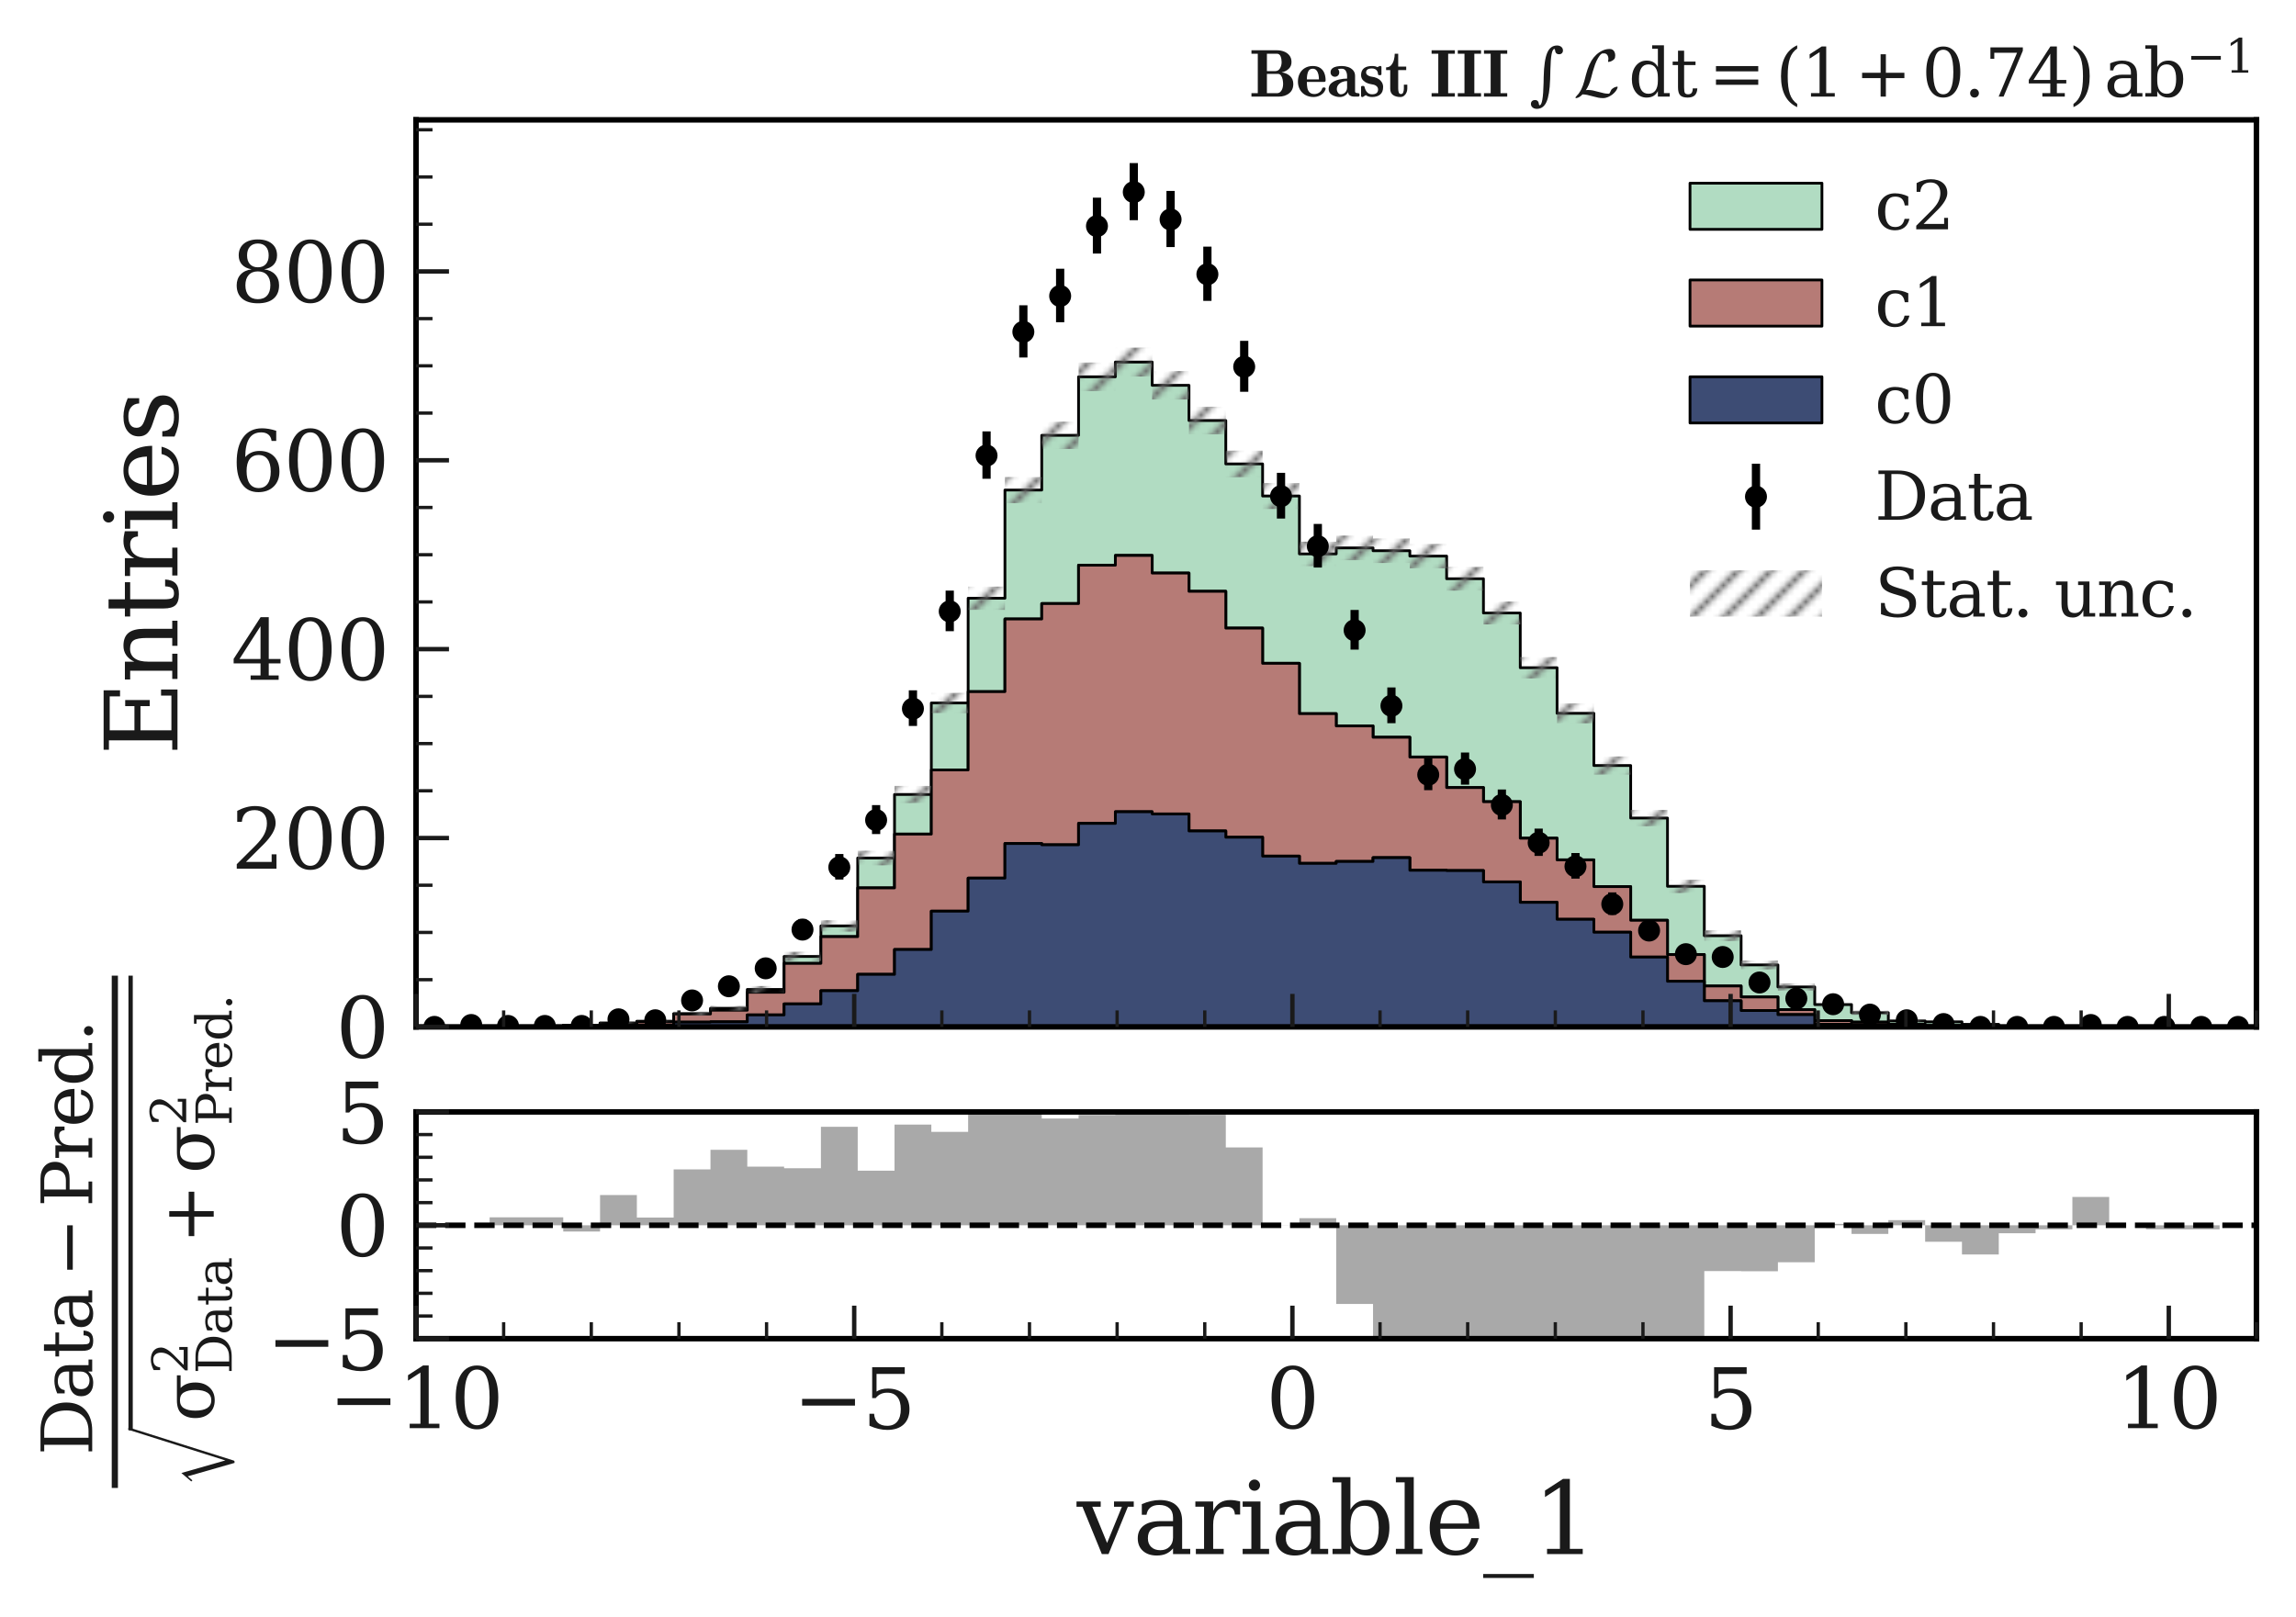 <?xml version="1.0" encoding="utf-8" standalone="no"?>
<!DOCTYPE svg PUBLIC "-//W3C//DTD SVG 1.1//EN"
  "http://www.w3.org/Graphics/SVG/1.1/DTD/svg11.dtd">
<svg xmlns:xlink="http://www.w3.org/1999/xlink" width="417.68pt" height="294.209pt" viewBox="0 0 417.68 294.209" xmlns="http://www.w3.org/2000/svg" version="1.1">
 <defs>
  <style type="text/css">*{stroke-linejoin: round; stroke-linecap: butt}</style>
 </defs>
 <g id="figure_1">
  <g id="patch_1">
   <path d="M 0 294.209 
L 417.68 294.209 
L 417.68 0 
L 0 0 
z
" style="fill: #ffffff"/>
  </g>
  <g id="axes_1">
   <g id="patch_2">
    <path d="M 75.68 186.841 
L 410.48 186.841 
L 410.48 21.81 
L 75.68 21.81 
z
" style="fill: #ffffff"/>
   </g>
   <g id="patch_3">
    <path d="M 75.68 186.841 
L 75.68 186.841 
L 82.376 186.841 
L 82.376 186.841 
L 89.072 186.841 
L 89.072 186.727 
L 95.768 186.727 
L 95.768 186.727 
L 102.464 186.727 
L 102.464 186.555 
L 109.16 186.555 
L 109.16 186.154 
L 115.856 186.154 
L 115.856 185.811 
L 122.552 185.811 
L 122.552 184.438 
L 129.248 184.438 
L 129.248 183.465 
L 135.944 183.465 
L 135.944 180.032 
L 142.64 180.032 
L 142.64 174.023 
L 149.336 174.023 
L 149.336 168.473 
L 156.032 168.473 
L 156.032 156.113 
L 162.728 156.113 
L 162.728 144.554 
L 169.424 144.554 
L 169.424 127.902 
L 176.12 127.902 
L 176.12 108.847 
L 182.816 108.847 
L 182.816 89.163 
L 189.512 89.163 
L 189.512 79.206 
L 196.208 79.206 
L 196.208 68.563 
L 202.904 68.563 
L 202.904 65.873 
L 209.6 65.873 
L 209.6 70.108 
L 216.296 70.108 
L 216.296 76.517 
L 222.992 76.517 
L 222.992 84.413 
L 229.688 84.413 
L 229.688 90.25 
L 236.384 90.25 
L 236.384 100.779 
L 243.08 100.779 
L 243.08 99.692 
L 249.776 99.692 
L 249.776 100.207 
L 256.472 100.207 
L 256.472 101.18 
L 263.168 101.18 
L 263.168 105.3 
L 269.864 105.3 
L 269.864 111.537 
L 276.56 111.537 
L 276.56 121.493 
L 283.256 121.493 
L 283.256 129.791 
L 289.952 129.791 
L 289.952 139.289 
L 296.648 139.289 
L 296.648 148.846 
L 303.344 148.846 
L 303.344 161.263 
L 310.04 161.263 
L 310.04 170.247 
L 316.736 170.247 
L 316.736 175.568 
L 323.432 175.568 
L 323.432 179.574 
L 330.128 179.574 
L 330.128 182.778 
L 336.824 182.778 
L 336.824 184.266 
L 343.52 184.266 
L 343.52 185.754 
L 350.216 185.754 
L 350.216 185.925 
L 356.912 185.925 
L 356.912 186.383 
L 363.608 186.383 
L 363.608 186.727 
L 370.304 186.727 
L 370.304 186.784 
L 377 186.784 
L 377 186.784 
L 383.696 186.784 
L 383.696 186.841 
L 390.392 186.841 
L 390.392 186.784 
L 397.088 186.784 
L 397.088 186.784 
L 403.784 186.784 
L 403.784 186.841 
L 410.48 186.841 
L 410.48 186.841 
L 403.784 186.841 
L 403.784 186.841 
L 397.088 186.841 
L 397.088 186.841 
L 390.392 186.841 
L 390.392 186.841 
L 383.696 186.841 
L 383.696 186.784 
L 377 186.784 
L 377 186.841 
L 370.304 186.841 
L 370.304 186.841 
L 363.608 186.841 
L 363.608 186.555 
L 356.912 186.555 
L 356.912 186.612 
L 350.216 186.612 
L 350.216 186.383 
L 343.52 186.383 
L 343.52 185.983 
L 336.824 185.983 
L 336.824 185.697 
L 330.128 185.697 
L 330.128 183.694 
L 323.432 183.694 
L 323.432 181.405 
L 316.736 181.405 
L 316.736 179.402 
L 310.04 179.402 
L 310.04 173.68 
L 303.344 173.68 
L 303.344 167.443 
L 296.648 167.443 
L 296.648 161.32 
L 289.952 161.32 
L 289.952 156.456 
L 283.256 156.456 
L 283.256 152.508 
L 276.56 152.508 
L 276.56 145.87 
L 269.864 145.87 
L 269.864 143.295 
L 263.168 143.295 
L 263.168 137.744 
L 256.472 137.744 
L 256.472 134.139 
L 249.776 134.139 
L 249.776 132.079 
L 243.08 132.079 
L 243.08 129.848 
L 236.384 129.848 
L 236.384 120.692 
L 229.688 120.692 
L 229.688 114.283 
L 222.992 114.283 
L 222.992 107.588 
L 216.296 107.588 
L 216.296 104.27 
L 209.6 104.27 
L 209.6 101.065 
L 202.904 101.065 
L 202.904 102.839 
L 196.208 102.839 
L 196.208 109.82 
L 189.512 109.82 
L 189.512 112.624 
L 182.816 112.624 
L 182.816 125.842 
L 176.12 125.842 
L 176.12 140.091 
L 169.424 140.091 
L 169.424 151.764 
L 162.728 151.764 
L 162.728 161.549 
L 156.032 161.549 
L 156.032 170.418 
L 149.336 170.418 
L 149.336 175.282 
L 142.64 175.282 
L 142.64 180.547 
L 135.944 180.547 
L 135.944 183.808 
L 129.248 183.808 
L 129.248 184.495 
L 122.552 184.495 
L 122.552 185.868 
L 115.856 185.868 
L 115.856 186.154 
L 109.16 186.154 
L 109.16 186.555 
L 102.464 186.555 
L 102.464 186.727 
L 95.768 186.727 
L 95.768 186.727 
L 89.072 186.727 
L 89.072 186.841 
L 82.376 186.841 
L 82.376 186.841 
z
" clip-path="url(#p3fea93b838)" style="fill: #b1dcc2; stroke: #000000; stroke-width: 0.5; stroke-linejoin: miter"/>
   </g>
   <g id="patch_4">
    <path d="M 75.68 186.841 
L 75.68 186.841 
L 82.376 186.841 
L 82.376 186.841 
L 89.072 186.841 
L 89.072 186.727 
L 95.768 186.727 
L 95.768 186.727 
L 102.464 186.727 
L 102.464 186.555 
L 109.16 186.555 
L 109.16 186.154 
L 115.856 186.154 
L 115.856 185.868 
L 122.552 185.868 
L 122.552 184.495 
L 129.248 184.495 
L 129.248 183.808 
L 135.944 183.808 
L 135.944 180.547 
L 142.64 180.547 
L 142.64 175.282 
L 149.336 175.282 
L 149.336 170.418 
L 156.032 170.418 
L 156.032 161.549 
L 162.728 161.549 
L 162.728 151.764 
L 169.424 151.764 
L 169.424 140.091 
L 176.12 140.091 
L 176.12 125.842 
L 182.816 125.842 
L 182.816 112.624 
L 189.512 112.624 
L 189.512 109.82 
L 196.208 109.82 
L 196.208 102.839 
L 202.904 102.839 
L 202.904 101.065 
L 209.6 101.065 
L 209.6 104.27 
L 216.296 104.27 
L 216.296 107.588 
L 222.992 107.588 
L 222.992 114.283 
L 229.688 114.283 
L 229.688 120.692 
L 236.384 120.692 
L 236.384 129.848 
L 243.08 129.848 
L 243.08 132.079 
L 249.776 132.079 
L 249.776 134.139 
L 256.472 134.139 
L 256.472 137.744 
L 263.168 137.744 
L 263.168 143.295 
L 269.864 143.295 
L 269.864 145.87 
L 276.56 145.87 
L 276.56 152.508 
L 283.256 152.508 
L 283.256 156.456 
L 289.952 156.456 
L 289.952 161.32 
L 296.648 161.32 
L 296.648 167.443 
L 303.344 167.443 
L 303.344 173.68 
L 310.04 173.68 
L 310.04 179.402 
L 316.736 179.402 
L 316.736 181.405 
L 323.432 181.405 
L 323.432 183.694 
L 330.128 183.694 
L 330.128 185.697 
L 336.824 185.697 
L 336.824 185.983 
L 343.52 185.983 
L 343.52 186.383 
L 350.216 186.383 
L 350.216 186.612 
L 356.912 186.612 
L 356.912 186.555 
L 363.608 186.555 
L 363.608 186.841 
L 370.304 186.841 
L 370.304 186.841 
L 377 186.841 
L 377 186.784 
L 383.696 186.784 
L 383.696 186.841 
L 390.392 186.841 
L 390.392 186.841 
L 397.088 186.841 
L 397.088 186.841 
L 403.784 186.841 
L 403.784 186.841 
L 410.48 186.841 
L 410.48 186.841 
L 403.784 186.841 
L 403.784 186.841 
L 397.088 186.841 
L 397.088 186.841 
L 390.392 186.841 
L 390.392 186.841 
L 383.696 186.841 
L 383.696 186.841 
L 377 186.841 
L 377 186.841 
L 370.304 186.841 
L 370.304 186.841 
L 363.608 186.841 
L 363.608 186.669 
L 356.912 186.669 
L 356.912 186.784 
L 350.216 186.784 
L 350.216 186.44 
L 343.52 186.44 
L 343.52 186.498 
L 336.824 186.498 
L 336.824 186.383 
L 330.128 186.383 
L 330.128 184.609 
L 323.432 184.609 
L 323.432 183.865 
L 316.736 183.865 
L 316.736 182.092 
L 310.04 182.092 
L 310.04 178.544 
L 303.344 178.544 
L 303.344 174.138 
L 296.648 174.138 
L 296.648 169.617 
L 289.952 169.617 
L 289.952 167.271 
L 283.256 167.271 
L 283.256 164.181 
L 276.56 164.181 
L 276.56 160.462 
L 269.864 160.462 
L 269.864 158.402 
L 263.168 158.402 
L 263.168 158.344 
L 256.472 158.344 
L 256.472 156.056 
L 249.776 156.056 
L 249.776 156.742 
L 243.08 156.742 
L 243.08 157.086 
L 236.384 157.086 
L 236.384 155.769 
L 229.688 155.769 
L 229.688 152.336 
L 222.992 152.336 
L 222.992 151.192 
L 216.296 151.192 
L 216.296 148.102 
L 209.6 148.102 
L 209.6 147.701 
L 202.904 147.701 
L 202.904 149.818 
L 196.208 149.818 
L 196.208 153.709 
L 189.512 153.709 
L 189.512 153.481 
L 182.816 153.481 
L 182.816 159.775 
L 176.12 159.775 
L 176.12 165.783 
L 169.424 165.783 
L 169.424 172.764 
L 162.728 172.764 
L 162.728 177.285 
L 156.032 177.285 
L 156.032 180.26 
L 149.336 180.26 
L 149.336 182.664 
L 142.64 182.664 
L 142.64 184.667 
L 135.944 184.667 
L 135.944 185.925 
L 129.248 185.925 
L 129.248 185.983 
L 122.552 185.983 
L 122.552 186.498 
L 115.856 186.498 
L 115.856 186.612 
L 109.16 186.612 
L 109.16 186.727 
L 102.464 186.727 
L 102.464 186.784 
L 95.768 186.784 
L 95.768 186.841 
L 89.072 186.841 
L 89.072 186.841 
L 82.376 186.841 
L 82.376 186.841 
z
" clip-path="url(#p3fea93b838)" style="fill: #b67b76; stroke: #000000; stroke-width: 0.5; stroke-linejoin: miter"/>
   </g>
   <g id="patch_5">
    <path d="M 75.68 186.841 
L 75.68 186.841 
L 82.376 186.841 
L 82.376 186.841 
L 89.072 186.841 
L 89.072 186.841 
L 95.768 186.841 
L 95.768 186.784 
L 102.464 186.784 
L 102.464 186.727 
L 109.16 186.727 
L 109.16 186.612 
L 115.856 186.612 
L 115.856 186.498 
L 122.552 186.498 
L 122.552 185.983 
L 129.248 185.983 
L 129.248 185.925 
L 135.944 185.925 
L 135.944 184.667 
L 142.64 184.667 
L 142.64 182.664 
L 149.336 182.664 
L 149.336 180.26 
L 156.032 180.26 
L 156.032 177.285 
L 162.728 177.285 
L 162.728 172.764 
L 169.424 172.764 
L 169.424 165.783 
L 176.12 165.783 
L 176.12 159.775 
L 182.816 159.775 
L 182.816 153.481 
L 189.512 153.481 
L 189.512 153.709 
L 196.208 153.709 
L 196.208 149.818 
L 202.904 149.818 
L 202.904 147.701 
L 209.6 147.701 
L 209.6 148.102 
L 216.296 148.102 
L 216.296 151.192 
L 222.992 151.192 
L 222.992 152.336 
L 229.688 152.336 
L 229.688 155.769 
L 236.384 155.769 
L 236.384 157.086 
L 243.08 157.086 
L 243.08 156.742 
L 249.776 156.742 
L 249.776 156.056 
L 256.472 156.056 
L 256.472 158.344 
L 263.168 158.344 
L 263.168 158.402 
L 269.864 158.402 
L 269.864 160.462 
L 276.56 160.462 
L 276.56 164.181 
L 283.256 164.181 
L 283.256 167.271 
L 289.952 167.271 
L 289.952 169.617 
L 296.648 169.617 
L 296.648 174.138 
L 303.344 174.138 
L 303.344 178.544 
L 310.04 178.544 
L 310.04 182.092 
L 316.736 182.092 
L 316.736 183.865 
L 323.432 183.865 
L 323.432 184.609 
L 330.128 184.609 
L 330.128 186.383 
L 336.824 186.383 
L 336.824 186.498 
L 343.52 186.498 
L 343.52 186.44 
L 350.216 186.44 
L 350.216 186.784 
L 356.912 186.784 
L 356.912 186.669 
L 363.608 186.669 
L 363.608 186.841 
L 370.304 186.841 
L 370.304 186.841 
L 377 186.841 
L 377 186.841 
L 383.696 186.841 
L 383.696 186.841 
L 390.392 186.841 
L 390.392 186.841 
L 397.088 186.841 
L 397.088 186.841 
L 403.784 186.841 
L 403.784 186.841 
L 410.48 186.841 
L 410.48 186.841 
L 403.784 186.841 
L 403.784 186.841 
L 397.088 186.841 
L 397.088 186.841 
L 390.392 186.841 
L 390.392 186.841 
L 383.696 186.841 
L 383.696 186.841 
L 377 186.841 
L 377 186.841 
L 370.304 186.841 
L 370.304 186.841 
L 363.608 186.841 
L 363.608 186.841 
L 356.912 186.841 
L 356.912 186.841 
L 350.216 186.841 
L 350.216 186.841 
L 343.52 186.841 
L 343.52 186.841 
L 336.824 186.841 
L 336.824 186.841 
L 330.128 186.841 
L 330.128 186.841 
L 323.432 186.841 
L 323.432 186.841 
L 316.736 186.841 
L 316.736 186.841 
L 310.04 186.841 
L 310.04 186.841 
L 303.344 186.841 
L 303.344 186.841 
L 296.648 186.841 
L 296.648 186.841 
L 289.952 186.841 
L 289.952 186.841 
L 283.256 186.841 
L 283.256 186.841 
L 276.56 186.841 
L 276.56 186.841 
L 269.864 186.841 
L 269.864 186.841 
L 263.168 186.841 
L 263.168 186.841 
L 256.472 186.841 
L 256.472 186.841 
L 249.776 186.841 
L 249.776 186.841 
L 243.08 186.841 
L 243.08 186.841 
L 236.384 186.841 
L 236.384 186.841 
L 229.688 186.841 
L 229.688 186.841 
L 222.992 186.841 
L 222.992 186.841 
L 216.296 186.841 
L 216.296 186.841 
L 209.6 186.841 
L 209.6 186.841 
L 202.904 186.841 
L 202.904 186.841 
L 196.208 186.841 
L 196.208 186.841 
L 189.512 186.841 
L 189.512 186.841 
L 182.816 186.841 
L 182.816 186.841 
L 176.12 186.841 
L 176.12 186.841 
L 169.424 186.841 
L 169.424 186.841 
L 162.728 186.841 
L 162.728 186.841 
L 156.032 186.841 
L 156.032 186.841 
L 149.336 186.841 
L 149.336 186.841 
L 142.64 186.841 
L 142.64 186.841 
L 135.944 186.841 
L 135.944 186.841 
L 129.248 186.841 
L 129.248 186.841 
L 122.552 186.841 
L 122.552 186.841 
L 115.856 186.841 
L 115.856 186.841 
L 109.16 186.841 
L 109.16 186.841 
L 102.464 186.841 
L 102.464 186.841 
L 95.768 186.841 
L 95.768 186.841 
L 89.072 186.841 
L 89.072 186.841 
L 82.376 186.841 
L 82.376 186.841 
z
" clip-path="url(#p3fea93b838)" style="fill: #3d4c74; stroke: #000000; stroke-width: 0.5; stroke-linejoin: miter"/>
   </g>
   <g id="patch_6">
    <path d="M 75.68 186.841 
L 82.376 186.841 
L 82.376 186.841 
L 75.68 186.841 
z
" clip-path="url(#p3fea93b838)" style="fill: url(#h347360c7c3)"/>
   </g>
   <g id="patch_7">
    <path d="M 82.376 186.841 
L 89.072 186.841 
L 89.072 186.841 
L 82.376 186.841 
z
" clip-path="url(#p3fea93b838)" style="fill: url(#h347360c7c3)"/>
   </g>
   <g id="patch_8">
    <path d="M 89.072 186.807 
L 95.768 186.807 
L 95.768 186.646 
L 89.072 186.646 
z
" clip-path="url(#p3fea93b838)" style="fill: url(#h347360c7c3)"/>
   </g>
   <g id="patch_9">
    <path d="M 95.768 186.807 
L 102.464 186.807 
L 102.464 186.646 
L 95.768 186.646 
z
" clip-path="url(#p3fea93b838)" style="fill: url(#h347360c7c3)"/>
   </g>
   <g id="patch_10">
    <path d="M 102.464 186.683 
L 109.16 186.683 
L 109.16 186.427 
L 102.464 186.427 
z
" clip-path="url(#p3fea93b838)" style="fill: url(#h347360c7c3)"/>
   </g>
   <g id="patch_11">
    <path d="M 109.16 186.353 
L 115.856 186.353 
L 115.856 185.956 
L 109.16 185.956 
z
" clip-path="url(#p3fea93b838)" style="fill: url(#h347360c7c3)"/>
   </g>
   <g id="patch_12">
    <path d="M 115.856 186.054 
L 122.552 186.054 
L 122.552 185.568 
L 115.856 185.568 
z
" clip-path="url(#p3fea93b838)" style="fill: url(#h347360c7c3)"/>
   </g>
   <g id="patch_13">
    <path d="M 122.552 184.809 
L 129.248 184.809 
L 129.248 184.067 
L 122.552 184.067 
z
" clip-path="url(#p3fea93b838)" style="fill: url(#h347360c7c3)"/>
   </g>
   <g id="patch_14">
    <path d="M 129.248 183.904 
L 135.944 183.904 
L 135.944 183.025 
L 129.248 183.025 
z
" clip-path="url(#p3fea93b838)" style="fill: url(#h347360c7c3)"/>
   </g>
   <g id="patch_15">
    <path d="M 135.944 180.656 
L 142.64 180.656 
L 142.64 179.407 
L 135.944 179.407 
z
" clip-path="url(#p3fea93b838)" style="fill: url(#h347360c7c3)"/>
   </g>
   <g id="patch_16">
    <path d="M 142.64 174.88 
L 149.336 174.88 
L 149.336 173.167 
L 142.64 173.167 
z
" clip-path="url(#p3fea93b838)" style="fill: url(#h347360c7c3)"/>
   </g>
   <g id="patch_17">
    <path d="M 149.336 169.498 
L 156.032 169.498 
L 156.032 167.447 
L 149.336 167.447 
z
" clip-path="url(#p3fea93b838)" style="fill: url(#h347360c7c3)"/>
   </g>
   <g id="patch_18">
    <path d="M 156.032 157.439 
L 162.728 157.439 
L 162.728 154.787 
L 156.032 154.787 
z
" clip-path="url(#p3fea93b838)" style="fill: url(#h347360c7c3)"/>
   </g>
   <g id="patch_19">
    <path d="M 162.728 146.109 
L 169.424 146.109 
L 169.424 142.998 
L 162.728 142.998 
z
" clip-path="url(#p3fea93b838)" style="fill: url(#h347360c7c3)"/>
   </g>
   <g id="patch_20">
    <path d="M 169.424 129.739 
L 176.12 129.739 
L 176.12 126.066 
L 169.424 126.066 
z
" clip-path="url(#p3fea93b838)" style="fill: url(#h347360c7c3)"/>
   </g>
   <g id="patch_21">
    <path d="M 176.12 110.96 
L 182.816 110.96 
L 182.816 106.735 
L 176.12 106.735 
z
" clip-path="url(#p3fea93b838)" style="fill: url(#h347360c7c3)"/>
   </g>
   <g id="patch_22">
    <path d="M 182.816 91.527 
L 189.512 91.527 
L 189.512 86.799 
L 182.816 86.799 
z
" clip-path="url(#p3fea93b838)" style="fill: url(#h347360c7c3)"/>
   </g>
   <g id="patch_23">
    <path d="M 189.512 81.688 
L 196.208 81.688 
L 196.208 76.724 
L 189.512 76.724 
z
" clip-path="url(#p3fea93b838)" style="fill: url(#h347360c7c3)"/>
   </g>
   <g id="patch_24">
    <path d="M 196.208 71.164 
L 202.904 71.164 
L 202.904 65.961 
L 196.208 65.961 
z
" clip-path="url(#p3fea93b838)" style="fill: url(#h347360c7c3)"/>
   </g>
   <g id="patch_25">
    <path d="M 202.904 68.504 
L 209.6 68.504 
L 209.6 63.243 
L 202.904 63.243 
z
" clip-path="url(#p3fea93b838)" style="fill: url(#h347360c7c3)"/>
   </g>
   <g id="patch_26">
    <path d="M 209.6 72.692 
L 216.296 72.692 
L 216.296 67.523 
L 209.6 67.523 
z
" clip-path="url(#p3fea93b838)" style="fill: url(#h347360c7c3)"/>
   </g>
   <g id="patch_27">
    <path d="M 216.296 79.029 
L 222.992 79.029 
L 222.992 74.004 
L 216.296 74.004 
z
" clip-path="url(#p3fea93b838)" style="fill: url(#h347360c7c3)"/>
   </g>
   <g id="patch_28">
    <path d="M 222.992 86.834 
L 229.688 86.834 
L 229.688 81.992 
L 222.992 81.992 
z
" clip-path="url(#p3fea93b838)" style="fill: url(#h347360c7c3)"/>
   </g>
   <g id="patch_29">
    <path d="M 229.688 92.601 
L 236.384 92.601 
L 236.384 87.899 
L 229.688 87.899 
z
" clip-path="url(#p3fea93b838)" style="fill: url(#h347360c7c3)"/>
   </g>
   <g id="patch_30">
    <path d="M 236.384 102.998 
L 243.08 102.998 
L 243.08 98.56 
L 236.384 98.56 
z
" clip-path="url(#p3fea93b838)" style="fill: url(#h347360c7c3)"/>
   </g>
   <g id="patch_31">
    <path d="M 243.08 101.925 
L 249.776 101.925 
L 249.776 97.459 
L 243.08 97.459 
z
" clip-path="url(#p3fea93b838)" style="fill: url(#h347360c7c3)"/>
   </g>
   <g id="patch_32">
    <path d="M 249.776 102.433 
L 256.472 102.433 
L 256.472 97.98 
L 249.776 97.98 
z
" clip-path="url(#p3fea93b838)" style="fill: url(#h347360c7c3)"/>
   </g>
   <g id="patch_33">
    <path d="M 256.472 103.394 
L 263.168 103.394 
L 263.168 98.966 
L 256.472 98.966 
z
" clip-path="url(#p3fea93b838)" style="fill: url(#h347360c7c3)"/>
   </g>
   <g id="patch_34">
    <path d="M 263.168 107.46 
L 269.864 107.46 
L 269.864 103.139 
L 263.168 103.139 
z
" clip-path="url(#p3fea93b838)" style="fill: url(#h347360c7c3)"/>
   </g>
   <g id="patch_35">
    <path d="M 269.864 113.613 
L 276.56 113.613 
L 276.56 109.461 
L 269.864 109.461 
z
" clip-path="url(#p3fea93b838)" style="fill: url(#h347360c7c3)"/>
   </g>
   <g id="patch_36">
    <path d="M 276.56 123.427 
L 283.256 123.427 
L 283.256 119.56 
L 276.56 119.56 
z
" clip-path="url(#p3fea93b838)" style="fill: url(#h347360c7c3)"/>
   </g>
   <g id="patch_37">
    <path d="M 283.256 131.597 
L 289.952 131.597 
L 289.952 127.984 
L 283.256 127.984 
z
" clip-path="url(#p3fea93b838)" style="fill: url(#h347360c7c3)"/>
   </g>
   <g id="patch_38">
    <path d="M 289.952 140.939 
L 296.648 140.939 
L 296.648 137.64 
L 289.952 137.64 
z
" clip-path="url(#p3fea93b838)" style="fill: url(#h347360c7c3)"/>
   </g>
   <g id="patch_39">
    <path d="M 296.648 150.32 
L 303.344 150.32 
L 303.344 147.371 
L 296.648 147.371 
z
" clip-path="url(#p3fea93b838)" style="fill: url(#h347360c7c3)"/>
   </g>
   <g id="patch_40">
    <path d="M 303.344 162.473 
L 310.04 162.473 
L 310.04 160.053 
L 303.344 160.053 
z
" clip-path="url(#p3fea93b838)" style="fill: url(#h347360c7c3)"/>
   </g>
   <g id="patch_41">
    <path d="M 310.04 171.221 
L 316.736 171.221 
L 316.736 169.272 
L 310.04 169.272 
z
" clip-path="url(#p3fea93b838)" style="fill: url(#h347360c7c3)"/>
   </g>
   <g id="patch_42">
    <path d="M 316.736 176.371 
L 323.432 176.371 
L 323.432 174.765 
L 316.736 174.765 
z
" clip-path="url(#p3fea93b838)" style="fill: url(#h347360c7c3)"/>
   </g>
   <g id="patch_43">
    <path d="M 323.432 180.219 
L 330.128 180.219 
L 330.128 178.929 
L 323.432 178.929 
z
" clip-path="url(#p3fea93b838)" style="fill: url(#h347360c7c3)"/>
   </g>
   <g id="patch_44">
    <path d="M 330.128 183.26 
L 336.824 183.26 
L 336.824 182.296 
L 330.128 182.296 
z
" clip-path="url(#p3fea93b838)" style="fill: url(#h347360c7c3)"/>
   </g>
   <g id="patch_45">
    <path d="M 336.824 184.65 
L 343.52 184.65 
L 343.52 183.882 
L 336.824 183.882 
z
" clip-path="url(#p3fea93b838)" style="fill: url(#h347360c7c3)"/>
   </g>
   <g id="patch_46">
    <path d="M 343.52 186.003 
L 350.216 186.003 
L 350.216 185.504 
L 343.52 185.504 
z
" clip-path="url(#p3fea93b838)" style="fill: url(#h347360c7c3)"/>
   </g>
   <g id="patch_47">
    <path d="M 350.216 186.154 
L 356.912 186.154 
L 356.912 185.697 
L 350.216 185.697 
z
" clip-path="url(#p3fea93b838)" style="fill: url(#h347360c7c3)"/>
   </g>
   <g id="patch_48">
    <path d="M 356.912 186.545 
L 363.608 186.545 
L 363.608 186.221 
L 356.912 186.221 
z
" clip-path="url(#p3fea93b838)" style="fill: url(#h347360c7c3)"/>
   </g>
   <g id="patch_49">
    <path d="M 363.608 186.807 
L 370.304 186.807 
L 370.304 186.646 
L 363.608 186.646 
z
" clip-path="url(#p3fea93b838)" style="fill: url(#h347360c7c3)"/>
   </g>
   <g id="patch_50">
    <path d="M 370.304 186.841 
L 377 186.841 
L 377 186.727 
L 370.304 186.727 
z
" clip-path="url(#p3fea93b838)" style="fill: url(#h347360c7c3)"/>
   </g>
   <g id="patch_51">
    <path d="M 377 186.841 
L 383.696 186.841 
L 383.696 186.727 
L 377 186.727 
z
" clip-path="url(#p3fea93b838)" style="fill: url(#h347360c7c3)"/>
   </g>
   <g id="patch_52">
    <path d="M 383.696 186.841 
L 390.392 186.841 
L 390.392 186.841 
L 383.696 186.841 
z
" clip-path="url(#p3fea93b838)" style="fill: url(#h347360c7c3)"/>
   </g>
   <g id="patch_53">
    <path d="M 390.392 186.841 
L 397.088 186.841 
L 397.088 186.727 
L 390.392 186.727 
z
" clip-path="url(#p3fea93b838)" style="fill: url(#h347360c7c3)"/>
   </g>
   <g id="patch_54">
    <path d="M 397.088 186.841 
L 403.784 186.841 
L 403.784 186.727 
L 397.088 186.727 
z
" clip-path="url(#p3fea93b838)" style="fill: url(#h347360c7c3)"/>
   </g>
   <g id="patch_55">
    <path d="M 403.784 186.841 
L 410.48 186.841 
L 410.48 186.841 
L 403.784 186.841 
z
" clip-path="url(#p3fea93b838)" style="fill: url(#h347360c7c3)"/>
   </g>
   <g id="LineCollection_1">
    <path d="M 79.028 186.525 
" clip-path="url(#p3fea93b838)" style="fill: none; stroke: #000000; stroke-width: 1.5"/>
    <path d="M 85.724 186.719 
L 85.724 186.044 
" clip-path="url(#p3fea93b838)" style="fill: none; stroke: #000000; stroke-width: 1.5"/>
    <path d="M 92.42 186.811 
L 92.42 186.274 
" clip-path="url(#p3fea93b838)" style="fill: none; stroke: #000000; stroke-width: 1.5"/>
    <path d="M 99.116 186.811 
L 99.116 186.274 
" clip-path="url(#p3fea93b838)" style="fill: none; stroke: #000000; stroke-width: 1.5"/>
    <path d="M 105.812 186.811 
L 105.812 186.274 
" clip-path="url(#p3fea93b838)" style="fill: none; stroke: #000000; stroke-width: 1.5"/>
    <path d="M 112.508 185.942 
L 112.508 184.789 
" clip-path="url(#p3fea93b838)" style="fill: none; stroke: #000000; stroke-width: 1.5"/>
    <path d="M 119.204 186.082 
L 119.204 184.99 
" clip-path="url(#p3fea93b838)" style="fill: none; stroke: #000000; stroke-width: 1.5"/>
    <path d="M 125.9 182.934 
L 125.9 180.938 
" clip-path="url(#p3fea93b838)" style="fill: none; stroke: #000000; stroke-width: 1.5"/>
    <path d="M 132.596 180.575 
L 132.596 178.145 
" clip-path="url(#p3fea93b838)" style="fill: none; stroke: #000000; stroke-width: 1.5"/>
    <path d="M 139.292 177.537 
L 139.292 174.656 
" clip-path="url(#p3fea93b838)" style="fill: none; stroke: #000000; stroke-width: 1.5"/>
    <path d="M 145.988 170.884 
L 145.988 167.222 
" clip-path="url(#p3fea93b838)" style="fill: none; stroke: #000000; stroke-width: 1.5"/>
    <path d="M 152.684 160.035 
L 152.684 155.393 
" clip-path="url(#p3fea93b838)" style="fill: none; stroke: #000000; stroke-width: 1.5"/>
    <path d="M 159.38 151.753 
L 159.38 146.494 
" clip-path="url(#p3fea93b838)" style="fill: none; stroke: #000000; stroke-width: 1.5"/>
    <path d="M 166.076 132.09 
L 166.076 125.608 
" clip-path="url(#p3fea93b838)" style="fill: none; stroke: #000000; stroke-width: 1.5"/>
    <path d="M 172.772 114.843 
L 172.772 107.461 
" clip-path="url(#p3fea93b838)" style="fill: none; stroke: #000000; stroke-width: 1.5"/>
    <path d="M 179.468 87.114 
L 179.468 78.489 
" clip-path="url(#p3fea93b838)" style="fill: none; stroke: #000000; stroke-width: 1.5"/>
    <path d="M 186.164 65.041 
L 186.164 55.545 
" clip-path="url(#p3fea93b838)" style="fill: none; stroke: #000000; stroke-width: 1.5"/>
    <path d="M 192.86 58.631 
L 192.86 48.897 
" clip-path="url(#p3fea93b838)" style="fill: none; stroke: #000000; stroke-width: 1.5"/>
    <path d="M 199.556 46.139 
L 199.556 35.96 
" clip-path="url(#p3fea93b838)" style="fill: none; stroke: #000000; stroke-width: 1.5"/>
    <path d="M 206.252 40.059 
L 206.252 29.669 
" clip-path="url(#p3fea93b838)" style="fill: none; stroke: #000000; stroke-width: 1.5"/>
    <path d="M 212.948 44.957 
L 212.948 34.736 
" clip-path="url(#p3fea93b838)" style="fill: none; stroke: #000000; stroke-width: 1.5"/>
    <path d="M 219.644 54.749 
L 219.644 44.875 
" clip-path="url(#p3fea93b838)" style="fill: none; stroke: #000000; stroke-width: 1.5"/>
    <path d="M 226.34 71.28 
L 226.34 62.021 
" clip-path="url(#p3fea93b838)" style="fill: none; stroke: #000000; stroke-width: 1.5"/>
    <path d="M 233.036 94.35 
L 233.036 86.03 
" clip-path="url(#p3fea93b838)" style="fill: none; stroke: #000000; stroke-width: 1.5"/>
    <path d="M 239.732 103.259 
L 239.732 95.333 
" clip-path="url(#p3fea93b838)" style="fill: none; stroke: #000000; stroke-width: 1.5"/>
    <path d="M 246.428 118.196 
L 246.428 110.98 
" clip-path="url(#p3fea93b838)" style="fill: none; stroke: #000000; stroke-width: 1.5"/>
    <path d="M 253.124 131.589 
L 253.124 125.079 
" clip-path="url(#p3fea93b838)" style="fill: none; stroke: #000000; stroke-width: 1.5"/>
    <path d="M 259.82 143.771 
L 259.82 137.982 
" clip-path="url(#p3fea93b838)" style="fill: none; stroke: #000000; stroke-width: 1.5"/>
    <path d="M 266.516 142.771 
L 266.516 136.92 
" clip-path="url(#p3fea93b838)" style="fill: none; stroke: #000000; stroke-width: 1.5"/>
    <path d="M 273.212 149.095 
L 273.212 143.654 
" clip-path="url(#p3fea93b838)" style="fill: none; stroke: #000000; stroke-width: 1.5"/>
    <path d="M 279.908 155.733 
L 279.908 150.761 
" clip-path="url(#p3fea93b838)" style="fill: none; stroke: #000000; stroke-width: 1.5"/>
    <path d="M 286.604 159.87 
L 286.604 155.215 
" clip-path="url(#p3fea93b838)" style="fill: none; stroke: #000000; stroke-width: 1.5"/>
    <path d="M 293.3 166.461 
L 293.3 162.368 
" clip-path="url(#p3fea93b838)" style="fill: none; stroke: #000000; stroke-width: 1.5"/>
    <path d="M 299.996 171.048 
L 299.996 167.402 
" clip-path="url(#p3fea93b838)" style="fill: none; stroke: #000000; stroke-width: 1.5"/>
    <path d="M 306.692 175.115 
L 306.692 171.925 
" clip-path="url(#p3fea93b838)" style="fill: none; stroke: #000000; stroke-width: 1.5"/>
    <path d="M 313.388 175.601 
L 313.388 172.47 
" clip-path="url(#p3fea93b838)" style="fill: none; stroke: #000000; stroke-width: 1.5"/>
    <path d="M 320.084 179.939 
L 320.084 177.407 
" clip-path="url(#p3fea93b838)" style="fill: none; stroke: #000000; stroke-width: 1.5"/>
    <path d="M 326.78 182.622 
L 326.78 180.563 
" clip-path="url(#p3fea93b838)" style="fill: none; stroke: #000000; stroke-width: 1.5"/>
    <path d="M 333.476 183.553 
L 333.476 181.692 
" clip-path="url(#p3fea93b838)" style="fill: none; stroke: #000000; stroke-width: 1.5"/>
    <path d="M 340.172 185.219 
L 340.172 183.8 
" clip-path="url(#p3fea93b838)" style="fill: none; stroke: #000000; stroke-width: 1.5"/>
    <path d="M 346.868 186.082 
L 346.868 184.99 
" clip-path="url(#p3fea93b838)" style="fill: none; stroke: #000000; stroke-width: 1.5"/>
    <path d="M 353.564 186.606 
L 353.564 185.824 
" clip-path="url(#p3fea93b838)" style="fill: none; stroke: #000000; stroke-width: 1.5"/>
    <path d="M 360.26 186.525 
" clip-path="url(#p3fea93b838)" style="fill: none; stroke: #000000; stroke-width: 1.5"/>
    <path d="M 366.956 186.525 
" clip-path="url(#p3fea93b838)" style="fill: none; stroke: #000000; stroke-width: 1.5"/>
    <path d="M 373.652 186.525 
" clip-path="url(#p3fea93b838)" style="fill: none; stroke: #000000; stroke-width: 1.5"/>
    <path d="M 380.348 186.719 
L 380.348 186.044 
" clip-path="url(#p3fea93b838)" style="fill: none; stroke: #000000; stroke-width: 1.5"/>
    <path d="M 387.044 186.525 
" clip-path="url(#p3fea93b838)" style="fill: none; stroke: #000000; stroke-width: 1.5"/>
    <path d="M 393.74 186.525 
" clip-path="url(#p3fea93b838)" style="fill: none; stroke: #000000; stroke-width: 1.5"/>
    <path d="M 400.436 186.525 
" clip-path="url(#p3fea93b838)" style="fill: none; stroke: #000000; stroke-width: 1.5"/>
    <path d="M 407.132 186.525 
" clip-path="url(#p3fea93b838)" style="fill: none; stroke: #000000; stroke-width: 1.5"/>
   </g>
   <g id="line2d_1">
    <defs>
     <path id="m06a399b92e" d="M 0 1.5 
C 0.398 1.5 0.779 1.342 1.061 1.061 
C 1.342 0.779 1.5 0.398 1.5 0 
C 1.5 -0.398 1.342 -0.779 1.061 -1.061 
C 0.779 -1.342 0.398 -1.5 0 -1.5 
C -0.398 -1.5 -0.779 -1.342 -1.061 -1.061 
C -1.342 -0.779 -1.5 -0.398 -1.5 0 
C -1.5 0.398 -1.342 0.779 -1.061 1.061 
C -0.779 1.342 -0.398 1.5 0 1.5 
z
" style="stroke: #000000"/>
    </defs>
    <g clip-path="url(#p3fea93b838)">
     <use xlink:href="#m06a399b92e" x="79.028" y="186.841" style="stroke: #000000"/>
     <use xlink:href="#m06a399b92e" x="85.724" y="186.497" style="stroke: #000000"/>
     <use xlink:href="#m06a399b92e" x="92.42" y="186.669" style="stroke: #000000"/>
     <use xlink:href="#m06a399b92e" x="99.116" y="186.669" style="stroke: #000000"/>
     <use xlink:href="#m06a399b92e" x="105.812" y="186.669" style="stroke: #000000"/>
     <use xlink:href="#m06a399b92e" x="112.508" y="185.466" style="stroke: #000000"/>
     <use xlink:href="#m06a399b92e" x="119.204" y="185.638" style="stroke: #000000"/>
     <use xlink:href="#m06a399b92e" x="125.9" y="182.03" style="stroke: #000000"/>
     <use xlink:href="#m06a399b92e" x="132.596" y="179.453" style="stroke: #000000"/>
     <use xlink:href="#m06a399b92e" x="139.292" y="176.188" style="stroke: #000000"/>
     <use xlink:href="#m06a399b92e" x="145.988" y="169.143" style="stroke: #000000"/>
     <use xlink:href="#m06a399b92e" x="152.684" y="157.803" style="stroke: #000000"/>
     <use xlink:href="#m06a399b92e" x="159.38" y="149.212" style="stroke: #000000"/>
     <use xlink:href="#m06a399b92e" x="166.076" y="128.937" style="stroke: #000000"/>
     <use xlink:href="#m06a399b92e" x="172.772" y="111.24" style="stroke: #000000"/>
     <use xlink:href="#m06a399b92e" x="179.468" y="82.889" style="stroke: #000000"/>
     <use xlink:href="#m06a399b92e" x="186.164" y="60.381" style="stroke: #000000"/>
     <use xlink:href="#m06a399b92e" x="192.86" y="53.852" style="stroke: #000000"/>
     <use xlink:href="#m06a399b92e" x="199.556" y="41.137" style="stroke: #000000"/>
     <use xlink:href="#m06a399b92e" x="206.252" y="34.951" style="stroke: #000000"/>
     <use xlink:href="#m06a399b92e" x="212.948" y="39.934" style="stroke: #000000"/>
     <use xlink:href="#m06a399b92e" x="219.644" y="49.9" style="stroke: #000000"/>
     <use xlink:href="#m06a399b92e" x="226.34" y="66.738" style="stroke: #000000"/>
     <use xlink:href="#m06a399b92e" x="233.036" y="90.278" style="stroke: #000000"/>
     <use xlink:href="#m06a399b92e" x="239.732" y="99.384" style="stroke: #000000"/>
     <use xlink:href="#m06a399b92e" x="246.428" y="114.676" style="stroke: #000000"/>
     <use xlink:href="#m06a399b92e" x="253.124" y="128.422" style="stroke: #000000"/>
     <use xlink:href="#m06a399b92e" x="259.82" y="140.965" style="stroke: #000000"/>
     <use xlink:href="#m06a399b92e" x="266.516" y="139.934" style="stroke: #000000"/>
     <use xlink:href="#m06a399b92e" x="273.212" y="146.463" style="stroke: #000000"/>
     <use xlink:href="#m06a399b92e" x="279.908" y="153.336" style="stroke: #000000"/>
     <use xlink:href="#m06a399b92e" x="286.604" y="157.631" style="stroke: #000000"/>
     <use xlink:href="#m06a399b92e" x="293.3" y="164.504" style="stroke: #000000"/>
     <use xlink:href="#m06a399b92e" x="299.996" y="169.315" style="stroke: #000000"/>
     <use xlink:href="#m06a399b92e" x="306.692" y="173.611" style="stroke: #000000"/>
     <use xlink:href="#m06a399b92e" x="313.388" y="174.126" style="stroke: #000000"/>
     <use xlink:href="#m06a399b92e" x="320.084" y="178.765" style="stroke: #000000"/>
     <use xlink:href="#m06a399b92e" x="326.78" y="181.686" style="stroke: #000000"/>
     <use xlink:href="#m06a399b92e" x="333.476" y="182.717" style="stroke: #000000"/>
     <use xlink:href="#m06a399b92e" x="340.172" y="184.607" style="stroke: #000000"/>
     <use xlink:href="#m06a399b92e" x="346.868" y="185.638" style="stroke: #000000"/>
     <use xlink:href="#m06a399b92e" x="353.564" y="186.326" style="stroke: #000000"/>
     <use xlink:href="#m06a399b92e" x="360.26" y="186.841" style="stroke: #000000"/>
     <use xlink:href="#m06a399b92e" x="366.956" y="186.841" style="stroke: #000000"/>
     <use xlink:href="#m06a399b92e" x="373.652" y="186.841" style="stroke: #000000"/>
     <use xlink:href="#m06a399b92e" x="380.348" y="186.497" style="stroke: #000000"/>
     <use xlink:href="#m06a399b92e" x="387.044" y="186.841" style="stroke: #000000"/>
     <use xlink:href="#m06a399b92e" x="393.74" y="186.841" style="stroke: #000000"/>
     <use xlink:href="#m06a399b92e" x="400.436" y="186.841" style="stroke: #000000"/>
     <use xlink:href="#m06a399b92e" x="407.132" y="186.841" style="stroke: #000000"/>
    </g>
   </g>
   <g id="patch_56">
    <path d="M 75.68 186.841 
L 75.68 21.81 
" style="fill: none; stroke: #000000; stroke-linejoin: miter; stroke-linecap: square"/>
   </g>
   <g id="patch_57">
    <path d="M 410.48 186.841 
L 410.48 21.81 
" style="fill: none; stroke: #000000; stroke-linejoin: miter; stroke-linecap: square"/>
   </g>
   <g id="patch_58">
    <path d="M 75.68 186.841 
L 410.48 186.841 
" style="fill: none; stroke: #000000; stroke-linejoin: miter; stroke-linecap: square"/>
   </g>
   <g id="patch_59">
    <path d="M 75.68 21.81 
L 410.48 21.81 
" style="fill: none; stroke: #000000; stroke-linejoin: miter; stroke-linecap: square"/>
   </g>
   <g id="matplotlib.axis_1">
    <g id="xtick_1">
     <g id="line2d_2">
      <defs>
       <path id="m144d827cee" d="M 0 0 
L 0 -6 
" style="stroke: #1a1a1a; stroke-width: 0.8"/>
      </defs>
      <g>
       <use xlink:href="#m144d827cee" x="75.68" y="186.841" style="fill: #1a1a1a; stroke: #1a1a1a; stroke-width: 0.8"/>
      </g>
     </g>
    </g>
    <g id="xtick_2">
     <g id="line2d_3">
      <g>
       <use xlink:href="#m144d827cee" x="155.394" y="186.841" style="fill: #1a1a1a; stroke: #1a1a1a; stroke-width: 0.8"/>
      </g>
     </g>
    </g>
    <g id="xtick_3">
     <g id="line2d_4">
      <g>
       <use xlink:href="#m144d827cee" x="235.109" y="186.841" style="fill: #1a1a1a; stroke: #1a1a1a; stroke-width: 0.8"/>
      </g>
     </g>
    </g>
    <g id="xtick_4">
     <g id="line2d_5">
      <g>
       <use xlink:href="#m144d827cee" x="314.823" y="186.841" style="fill: #1a1a1a; stroke: #1a1a1a; stroke-width: 0.8"/>
      </g>
     </g>
    </g>
    <g id="xtick_5">
     <g id="line2d_6">
      <g>
       <use xlink:href="#m144d827cee" x="394.537" y="186.841" style="fill: #1a1a1a; stroke: #1a1a1a; stroke-width: 0.8"/>
      </g>
     </g>
    </g>
    <g id="xtick_6">
     <g id="line2d_7">
      <defs>
       <path id="mb445c1371c" d="M 0 0 
L 0 -3 
" style="stroke: #1a1a1a; stroke-width: 0.6"/>
      </defs>
      <g>
       <use xlink:href="#mb445c1371c" x="91.623" y="186.841" style="fill: #1a1a1a; stroke: #1a1a1a; stroke-width: 0.6"/>
      </g>
     </g>
    </g>
    <g id="xtick_7">
     <g id="line2d_8">
      <g>
       <use xlink:href="#mb445c1371c" x="107.566" y="186.841" style="fill: #1a1a1a; stroke: #1a1a1a; stroke-width: 0.6"/>
      </g>
     </g>
    </g>
    <g id="xtick_8">
     <g id="line2d_9">
      <g>
       <use xlink:href="#mb445c1371c" x="123.509" y="186.841" style="fill: #1a1a1a; stroke: #1a1a1a; stroke-width: 0.6"/>
      </g>
     </g>
    </g>
    <g id="xtick_9">
     <g id="line2d_10">
      <g>
       <use xlink:href="#mb445c1371c" x="139.451" y="186.841" style="fill: #1a1a1a; stroke: #1a1a1a; stroke-width: 0.6"/>
      </g>
     </g>
    </g>
    <g id="xtick_10">
     <g id="line2d_11">
      <g>
       <use xlink:href="#mb445c1371c" x="171.337" y="186.841" style="fill: #1a1a1a; stroke: #1a1a1a; stroke-width: 0.6"/>
      </g>
     </g>
    </g>
    <g id="xtick_11">
     <g id="line2d_12">
      <g>
       <use xlink:href="#mb445c1371c" x="187.28" y="186.841" style="fill: #1a1a1a; stroke: #1a1a1a; stroke-width: 0.6"/>
      </g>
     </g>
    </g>
    <g id="xtick_12">
     <g id="line2d_13">
      <g>
       <use xlink:href="#mb445c1371c" x="203.223" y="186.841" style="fill: #1a1a1a; stroke: #1a1a1a; stroke-width: 0.6"/>
      </g>
     </g>
    </g>
    <g id="xtick_13">
     <g id="line2d_14">
      <g>
       <use xlink:href="#mb445c1371c" x="219.166" y="186.841" style="fill: #1a1a1a; stroke: #1a1a1a; stroke-width: 0.6"/>
      </g>
     </g>
    </g>
    <g id="xtick_14">
     <g id="line2d_15">
      <g>
       <use xlink:href="#mb445c1371c" x="251.051" y="186.841" style="fill: #1a1a1a; stroke: #1a1a1a; stroke-width: 0.6"/>
      </g>
     </g>
    </g>
    <g id="xtick_15">
     <g id="line2d_16">
      <g>
       <use xlink:href="#mb445c1371c" x="266.994" y="186.841" style="fill: #1a1a1a; stroke: #1a1a1a; stroke-width: 0.6"/>
      </g>
     </g>
    </g>
    <g id="xtick_16">
     <g id="line2d_17">
      <g>
       <use xlink:href="#mb445c1371c" x="282.937" y="186.841" style="fill: #1a1a1a; stroke: #1a1a1a; stroke-width: 0.6"/>
      </g>
     </g>
    </g>
    <g id="xtick_17">
     <g id="line2d_18">
      <g>
       <use xlink:href="#mb445c1371c" x="298.88" y="186.841" style="fill: #1a1a1a; stroke: #1a1a1a; stroke-width: 0.6"/>
      </g>
     </g>
    </g>
    <g id="xtick_18">
     <g id="line2d_19">
      <g>
       <use xlink:href="#mb445c1371c" x="330.766" y="186.841" style="fill: #1a1a1a; stroke: #1a1a1a; stroke-width: 0.6"/>
      </g>
     </g>
    </g>
    <g id="xtick_19">
     <g id="line2d_20">
      <g>
       <use xlink:href="#mb445c1371c" x="346.709" y="186.841" style="fill: #1a1a1a; stroke: #1a1a1a; stroke-width: 0.6"/>
      </g>
     </g>
    </g>
    <g id="xtick_20">
     <g id="line2d_21">
      <g>
       <use xlink:href="#mb445c1371c" x="362.651" y="186.841" style="fill: #1a1a1a; stroke: #1a1a1a; stroke-width: 0.6"/>
      </g>
     </g>
    </g>
    <g id="xtick_21">
     <g id="line2d_22">
      <g>
       <use xlink:href="#mb445c1371c" x="378.594" y="186.841" style="fill: #1a1a1a; stroke: #1a1a1a; stroke-width: 0.6"/>
      </g>
     </g>
    </g>
    <g id="xtick_22">
     <g id="line2d_23">
      <g>
       <use xlink:href="#mb445c1371c" x="410.48" y="186.841" style="fill: #1a1a1a; stroke: #1a1a1a; stroke-width: 0.6"/>
      </g>
     </g>
    </g>
   </g>
   <g id="matplotlib.axis_2">
    <g id="ytick_1">
     <g id="line2d_24">
      <defs>
       <path id="mcbcd1ebf2c" d="M 0 0 
L 6 0 
" style="stroke: #1a1a1a; stroke-width: 0.8"/>
      </defs>
      <g>
       <use xlink:href="#mcbcd1ebf2c" x="75.68" y="186.841" style="fill: #1a1a1a; stroke: #1a1a1a; stroke-width: 0.8"/>
      </g>
     </g>
     <g id="text_1">
      <!-- $\mathdefault{0}$ -->
      <g style="fill: #1a1a1a" transform="translate(61.08 192.54) scale(0.15 -0.15)">
       <defs>
        <path id="DejaVuSerif-30" d="M 2034 219 
Q 2513 219 2750 744 
Q 2988 1269 2988 2328 
Q 2988 3391 2750 3916 
Q 2513 4441 2034 4441 
Q 1556 4441 1318 3916 
Q 1081 3391 1081 2328 
Q 1081 1269 1318 744 
Q 1556 219 2034 219 
z
M 2034 -91 
Q 1275 -91 848 546 
Q 422 1184 422 2328 
Q 422 3475 848 4112 
Q 1275 4750 2034 4750 
Q 2797 4750 3222 4112 
Q 3647 3475 3647 2328 
Q 3647 1184 3222 546 
Q 2797 -91 2034 -91 
z
" transform="scale(0.016)"/>
       </defs>
       <use xlink:href="#DejaVuSerif-30" transform="translate(0 0.781)"/>
      </g>
     </g>
    </g>
    <g id="ytick_2">
     <g id="line2d_25">
      <g>
       <use xlink:href="#mcbcd1ebf2c" x="75.68" y="152.477" style="fill: #1a1a1a; stroke: #1a1a1a; stroke-width: 0.8"/>
      </g>
     </g>
     <g id="text_2">
      <!-- $\mathdefault{200}$ -->
      <g style="fill: #1a1a1a" transform="translate(42.03 158.176) scale(0.15 -0.15)">
       <defs>
        <path id="DejaVuSerif-32" d="M 819 3553 
L 469 3553 
L 469 4384 
Q 803 4563 1142 4656 
Q 1481 4750 1806 4750 
Q 2534 4750 2956 4397 
Q 3378 4044 3378 3438 
Q 3378 2753 2422 1800 
Q 2347 1728 2309 1691 
L 1131 513 
L 3078 513 
L 3078 1088 
L 3444 1088 
L 3444 0 
L 434 0 
L 434 341 
L 1850 1753 
Q 2319 2222 2519 2614 
Q 2719 3006 2719 3438 
Q 2719 3909 2473 4175 
Q 2228 4441 1797 4441 
Q 1350 4441 1106 4219 
Q 863 3997 819 3553 
z
" transform="scale(0.016)"/>
       </defs>
       <use xlink:href="#DejaVuSerif-32" transform="translate(0 0.781)"/>
       <use xlink:href="#DejaVuSerif-30" transform="translate(63.623 0.781)"/>
       <use xlink:href="#DejaVuSerif-30" transform="translate(127.246 0.781)"/>
      </g>
     </g>
    </g>
    <g id="ytick_3">
     <g id="line2d_26">
      <g>
       <use xlink:href="#mcbcd1ebf2c" x="75.68" y="118.113" style="fill: #1a1a1a; stroke: #1a1a1a; stroke-width: 0.8"/>
      </g>
     </g>
     <g id="text_3">
      <!-- $\mathdefault{400}$ -->
      <g style="fill: #1a1a1a" transform="translate(42.03 123.811) scale(0.15 -0.15)">
       <defs>
        <path id="DejaVuSerif-34" d="M 2234 1581 
L 2234 4063 
L 641 1581 
L 2234 1581 
z
M 3609 0 
L 1484 0 
L 1484 331 
L 2234 331 
L 2234 1247 
L 197 1247 
L 197 1588 
L 2241 4750 
L 2859 4750 
L 2859 1581 
L 3750 1581 
L 3750 1247 
L 2859 1247 
L 2859 331 
L 3609 331 
L 3609 0 
z
" transform="scale(0.016)"/>
       </defs>
       <use xlink:href="#DejaVuSerif-34" transform="translate(0 0.781)"/>
       <use xlink:href="#DejaVuSerif-30" transform="translate(63.623 0.781)"/>
       <use xlink:href="#DejaVuSerif-30" transform="translate(127.246 0.781)"/>
      </g>
     </g>
    </g>
    <g id="ytick_4">
     <g id="line2d_27">
      <g>
       <use xlink:href="#mcbcd1ebf2c" x="75.68" y="83.748" style="fill: #1a1a1a; stroke: #1a1a1a; stroke-width: 0.8"/>
      </g>
     </g>
     <g id="text_4">
      <!-- $\mathdefault{600}$ -->
      <g style="fill: #1a1a1a" transform="translate(42.03 89.447) scale(0.15 -0.15)">
       <defs>
        <path id="DejaVuSerif-36" d="M 2094 219 
Q 2534 219 2771 542 
Q 3009 866 3009 1472 
Q 3009 2078 2771 2401 
Q 2534 2725 2094 2725 
Q 1647 2725 1412 2412 
Q 1178 2100 1178 1509 
Q 1178 888 1415 553 
Q 1653 219 2094 219 
z
M 1075 2569 
Q 1288 2803 1556 2918 
Q 1825 3034 2163 3034 
Q 2859 3034 3264 2615 
Q 3669 2197 3669 1472 
Q 3669 763 3233 336 
Q 2797 -91 2069 -91 
Q 1278 -91 853 498 
Q 428 1088 428 2181 
Q 428 3406 931 4078 
Q 1434 4750 2350 4750 
Q 2597 4750 2869 4703 
Q 3141 4656 3425 4563 
L 3425 3794 
L 3072 3794 
Q 3034 4109 2831 4275 
Q 2628 4441 2284 4441 
Q 1678 4441 1381 3981 
Q 1084 3522 1075 2569 
z
" transform="scale(0.016)"/>
       </defs>
       <use xlink:href="#DejaVuSerif-36" transform="translate(0 0.781)"/>
       <use xlink:href="#DejaVuSerif-30" transform="translate(63.623 0.781)"/>
       <use xlink:href="#DejaVuSerif-30" transform="translate(127.246 0.781)"/>
      </g>
     </g>
    </g>
    <g id="ytick_5">
     <g id="line2d_28">
      <g>
       <use xlink:href="#mcbcd1ebf2c" x="75.68" y="49.384" style="fill: #1a1a1a; stroke: #1a1a1a; stroke-width: 0.8"/>
      </g>
     </g>
     <g id="text_5">
      <!-- $\mathdefault{800}$ -->
      <g style="fill: #1a1a1a" transform="translate(42.03 55.083) scale(0.15 -0.15)">
       <defs>
        <path id="DejaVuSerif-38" d="M 2981 1275 
Q 2981 1775 2732 2051 
Q 2484 2328 2034 2328 
Q 1584 2328 1336 2051 
Q 1088 1775 1088 1275 
Q 1088 772 1336 495 
Q 1584 219 2034 219 
Q 2484 219 2732 495 
Q 2981 772 2981 1275 
z
M 2853 3541 
Q 2853 3966 2637 4203 
Q 2422 4441 2034 4441 
Q 1650 4441 1433 4203 
Q 1216 3966 1216 3541 
Q 1216 3113 1433 2875 
Q 1650 2638 2034 2638 
Q 2422 2638 2637 2875 
Q 2853 3113 2853 3541 
z
M 2516 2484 
Q 3047 2413 3344 2092 
Q 3641 1772 3641 1275 
Q 3641 619 3225 264 
Q 2809 -91 2034 -91 
Q 1263 -91 845 264 
Q 428 619 428 1275 
Q 428 1772 725 2092 
Q 1022 2413 1556 2484 
Q 1084 2569 832 2842 
Q 581 3116 581 3541 
Q 581 4103 968 4426 
Q 1356 4750 2034 4750 
Q 2713 4750 3100 4426 
Q 3488 4103 3488 3541 
Q 3488 3116 3236 2842 
Q 2984 2569 2516 2484 
z
" transform="scale(0.016)"/>
       </defs>
       <use xlink:href="#DejaVuSerif-38" transform="translate(0 0.781)"/>
       <use xlink:href="#DejaVuSerif-30" transform="translate(63.623 0.781)"/>
       <use xlink:href="#DejaVuSerif-30" transform="translate(127.246 0.781)"/>
      </g>
     </g>
    </g>
    <g id="ytick_6">
     <g id="line2d_29">
      <defs>
       <path id="m5f7e4ff0d1" d="M 0 0 
L 3 0 
" style="stroke: #1a1a1a; stroke-width: 0.6"/>
      </defs>
      <g>
       <use xlink:href="#m5f7e4ff0d1" x="75.68" y="178.25" style="fill: #1a1a1a; stroke: #1a1a1a; stroke-width: 0.6"/>
      </g>
     </g>
    </g>
    <g id="ytick_7">
     <g id="line2d_30">
      <g>
       <use xlink:href="#m5f7e4ff0d1" x="75.68" y="169.659" style="fill: #1a1a1a; stroke: #1a1a1a; stroke-width: 0.6"/>
      </g>
     </g>
    </g>
    <g id="ytick_8">
     <g id="line2d_31">
      <g>
       <use xlink:href="#m5f7e4ff0d1" x="75.68" y="161.068" style="fill: #1a1a1a; stroke: #1a1a1a; stroke-width: 0.6"/>
      </g>
     </g>
    </g>
    <g id="ytick_9">
     <g id="line2d_32">
      <g>
       <use xlink:href="#m5f7e4ff0d1" x="75.68" y="143.886" style="fill: #1a1a1a; stroke: #1a1a1a; stroke-width: 0.6"/>
      </g>
     </g>
    </g>
    <g id="ytick_10">
     <g id="line2d_33">
      <g>
       <use xlink:href="#m5f7e4ff0d1" x="75.68" y="135.295" style="fill: #1a1a1a; stroke: #1a1a1a; stroke-width: 0.6"/>
      </g>
     </g>
    </g>
    <g id="ytick_11">
     <g id="line2d_34">
      <g>
       <use xlink:href="#m5f7e4ff0d1" x="75.68" y="126.704" style="fill: #1a1a1a; stroke: #1a1a1a; stroke-width: 0.6"/>
      </g>
     </g>
    </g>
    <g id="ytick_12">
     <g id="line2d_35">
      <g>
       <use xlink:href="#m5f7e4ff0d1" x="75.68" y="109.522" style="fill: #1a1a1a; stroke: #1a1a1a; stroke-width: 0.6"/>
      </g>
     </g>
    </g>
    <g id="ytick_13">
     <g id="line2d_36">
      <g>
       <use xlink:href="#m5f7e4ff0d1" x="75.68" y="100.931" style="fill: #1a1a1a; stroke: #1a1a1a; stroke-width: 0.6"/>
      </g>
     </g>
    </g>
    <g id="ytick_14">
     <g id="line2d_37">
      <g>
       <use xlink:href="#m5f7e4ff0d1" x="75.68" y="92.339" style="fill: #1a1a1a; stroke: #1a1a1a; stroke-width: 0.6"/>
      </g>
     </g>
    </g>
    <g id="ytick_15">
     <g id="line2d_38">
      <g>
       <use xlink:href="#m5f7e4ff0d1" x="75.68" y="75.157" style="fill: #1a1a1a; stroke: #1a1a1a; stroke-width: 0.6"/>
      </g>
     </g>
    </g>
    <g id="ytick_16">
     <g id="line2d_39">
      <g>
       <use xlink:href="#m5f7e4ff0d1" x="75.68" y="66.566" style="fill: #1a1a1a; stroke: #1a1a1a; stroke-width: 0.6"/>
      </g>
     </g>
    </g>
    <g id="ytick_17">
     <g id="line2d_40">
      <g>
       <use xlink:href="#m5f7e4ff0d1" x="75.68" y="57.975" style="fill: #1a1a1a; stroke: #1a1a1a; stroke-width: 0.6"/>
      </g>
     </g>
    </g>
    <g id="ytick_18">
     <g id="line2d_41">
      <g>
       <use xlink:href="#m5f7e4ff0d1" x="75.68" y="40.793" style="fill: #1a1a1a; stroke: #1a1a1a; stroke-width: 0.6"/>
      </g>
     </g>
    </g>
    <g id="ytick_19">
     <g id="line2d_42">
      <g>
       <use xlink:href="#m5f7e4ff0d1" x="75.68" y="32.202" style="fill: #1a1a1a; stroke: #1a1a1a; stroke-width: 0.6"/>
      </g>
     </g>
    </g>
    <g id="ytick_20">
     <g id="line2d_43">
      <g>
       <use xlink:href="#m5f7e4ff0d1" x="75.68" y="23.611" style="fill: #1a1a1a; stroke: #1a1a1a; stroke-width: 0.6"/>
      </g>
     </g>
    </g>
    <g id="text_6">
     <!-- Entries -->
     <g style="fill: #1a1a1a" transform="translate(32.287 137.434) rotate(-90) scale(0.18 -0.18)">
      <defs>
       <path id="DejaVuSerif-45" d="M 353 0 
L 353 331 
L 947 331 
L 947 4331 
L 353 4331 
L 353 4666 
L 4109 4666 
L 4109 3628 
L 3725 3628 
L 3725 4281 
L 1581 4281 
L 1581 2719 
L 3109 2719 
L 3109 3303 
L 3494 3303 
L 3494 1753 
L 3109 1753 
L 3109 2338 
L 1581 2338 
L 1581 384 
L 3775 384 
L 3775 1038 
L 4159 1038 
L 4159 0 
L 353 0 
z
" transform="scale(0.016)"/>
       <path id="DejaVuSerif-6e" d="M 263 0 
L 263 331 
L 781 331 
L 781 2988 
L 231 2988 
L 231 3322 
L 1356 3322 
L 1356 2731 
Q 1516 3069 1770 3241 
Q 2025 3413 2363 3413 
Q 2913 3413 3172 3097 
Q 3431 2781 3431 2113 
L 3431 331 
L 3944 331 
L 3944 0 
L 2356 0 
L 2356 331 
L 2853 331 
L 2853 1931 
Q 2853 2541 2703 2767 
Q 2553 2994 2175 2994 
Q 1775 2994 1565 2701 
Q 1356 2409 1356 1850 
L 1356 331 
L 1856 331 
L 1856 0 
L 263 0 
z
" transform="scale(0.016)"/>
       <path id="DejaVuSerif-74" d="M 691 2988 
L 184 2988 
L 184 3322 
L 691 3322 
L 691 4353 
L 1269 4353 
L 1269 3322 
L 2350 3322 
L 2350 2988 
L 1269 2988 
L 1269 878 
Q 1269 456 1350 337 
Q 1431 219 1650 219 
Q 1875 219 1978 351 
Q 2081 484 2088 781 
L 2522 781 
Q 2497 328 2275 118 
Q 2053 -91 1600 -91 
Q 1103 -91 897 129 
Q 691 350 691 878 
L 691 2988 
z
" transform="scale(0.016)"/>
       <path id="DejaVuSerif-72" d="M 3059 3328 
L 3059 2497 
L 2728 2497 
Q 2713 2744 2591 2866 
Q 2469 2988 2234 2988 
Q 1809 2988 1582 2694 
Q 1356 2400 1356 1850 
L 1356 331 
L 2022 331 
L 2022 0 
L 263 0 
L 263 331 
L 781 331 
L 781 2994 
L 231 2994 
L 231 3322 
L 1356 3322 
L 1356 2731 
Q 1525 3078 1790 3245 
Q 2056 3413 2438 3413 
Q 2578 3413 2733 3391 
Q 2888 3369 3059 3328 
z
" transform="scale(0.016)"/>
       <path id="DejaVuSerif-69" d="M 622 4353 
Q 622 4497 726 4603 
Q 831 4709 978 4709 
Q 1122 4709 1226 4603 
Q 1331 4497 1331 4353 
Q 1331 4206 1228 4103 
Q 1125 4000 978 4000 
Q 831 4000 726 4103 
Q 622 4206 622 4353 
z
M 1356 331 
L 1900 331 
L 1900 0 
L 231 0 
L 231 331 
L 781 331 
L 781 2988 
L 231 2988 
L 231 3322 
L 1356 3322 
L 1356 331 
z
" transform="scale(0.016)"/>
       <path id="DejaVuSerif-65" d="M 3469 1600 
L 991 1600 
L 991 1575 
Q 991 903 1244 561 
Q 1497 219 1991 219 
Q 2369 219 2611 417 
Q 2853 616 2950 1006 
L 3413 1006 
Q 3275 459 2904 184 
Q 2534 -91 1931 -91 
Q 1203 -91 761 389 
Q 319 869 319 1663 
Q 319 2450 753 2931 
Q 1188 3413 1894 3413 
Q 2647 3413 3050 2948 
Q 3453 2484 3469 1600 
z
M 2791 1931 
Q 2772 2513 2545 2808 
Q 2319 3103 1894 3103 
Q 1497 3103 1269 2806 
Q 1041 2509 991 1931 
L 2791 1931 
z
" transform="scale(0.016)"/>
       <path id="DejaVuSerif-73" d="M 359 184 
L 359 959 
L 691 959 
Q 703 588 923 403 
Q 1144 219 1575 219 
Q 1963 219 2166 364 
Q 2369 509 2369 788 
Q 2369 1006 2220 1140 
Q 2072 1275 1594 1428 
L 1178 1569 
Q 750 1706 558 1912 
Q 366 2119 366 2438 
Q 366 2894 700 3153 
Q 1034 3413 1625 3413 
Q 1888 3413 2178 3344 
Q 2469 3275 2778 3144 
L 2778 2419 
L 2447 2419 
Q 2434 2741 2221 2922 
Q 2009 3103 1644 3103 
Q 1281 3103 1095 2975 
Q 909 2847 909 2591 
Q 909 2381 1050 2254 
Q 1191 2128 1613 1997 
L 2069 1856 
Q 2541 1709 2748 1489 
Q 2956 1269 2956 922 
Q 2956 450 2595 179 
Q 2234 -91 1600 -91 
Q 1278 -91 972 -22 
Q 666 47 359 184 
z
" transform="scale(0.016)"/>
      </defs>
      <use xlink:href="#DejaVuSerif-45"/>
      <use xlink:href="#DejaVuSerif-6e" x="72.998"/>
      <use xlink:href="#DejaVuSerif-74" x="137.402"/>
      <use xlink:href="#DejaVuSerif-72" x="177.588"/>
      <use xlink:href="#DejaVuSerif-69" x="225.391"/>
      <use xlink:href="#DejaVuSerif-65" x="257.373"/>
      <use xlink:href="#DejaVuSerif-73" x="316.553"/>
     </g>
    </g>
   </g>
   <g id="text_7">
    <!-- $\mathrm{\mathbf{Beast\,\,III}}$ $\int\,\mathcal{L}\,dt=(1 + 0.74)\,ab^{-1}$ -->
    <g style="fill: #1a1a1a" transform="translate(227.24 17.664) scale(0.12 -0.12)">
     <defs>
      <path id="Cmb10-42" d="M 219 0 
L 219 325 
L 819 325 
L 819 4063 
L 219 4063 
L 219 4391 
L 2631 4391 
Q 2991 4391 3306 4270 
Q 3622 4150 3817 3898 
Q 4013 3647 4013 3278 
Q 4013 2888 3752 2636 
Q 3491 2384 3078 2297 
Q 3559 2238 3871 1952 
Q 4184 1666 4184 1197 
Q 4184 625 3789 312 
Q 3394 0 2809 0 
L 219 0 
z
M 1684 325 
L 2631 325 
Q 2838 325 2970 459 
Q 3103 594 3161 794 
Q 3219 994 3219 1197 
Q 3219 1384 3178 1606 
Q 3138 1828 3025 1992 
Q 2913 2156 2719 2156 
L 1684 2156 
L 1684 325 
z
M 1684 2413 
L 2450 2413 
Q 2766 2413 2922 2677 
Q 3078 2941 3078 3278 
Q 3078 3569 2978 3816 
Q 2878 4063 2631 4063 
L 1684 4063 
L 1684 2413 
z
" transform="scale(0.016)"/>
      <path id="Cmb10-65" d="M 178 1441 
Q 178 1856 350 2189 
Q 522 2522 842 2711 
Q 1163 2900 1581 2900 
Q 2003 2900 2275 2726 
Q 2547 2553 2675 2242 
Q 2803 1931 2803 1522 
Q 2803 1428 2700 1394 
L 1025 1394 
Q 1025 1078 1070 829 
Q 1116 581 1275 412 
Q 1434 244 1741 244 
Q 2000 244 2208 394 
Q 2416 544 2484 788 
Q 2519 847 2578 863 
L 2700 863 
Q 2803 841 2803 750 
Q 2803 744 2797 709 
Q 2722 475 2553 308 
Q 2384 141 2150 51 
Q 1916 -38 1672 -38 
Q 1347 -38 1072 67 
Q 797 172 597 367 
Q 397 563 287 836 
Q 178 1109 178 1441 
z
M 1025 1631 
L 2169 1631 
Q 2169 1869 2120 2095 
Q 2072 2322 1940 2483 
Q 1809 2644 1581 2644 
Q 1250 2644 1137 2341 
Q 1025 2038 1025 1631 
z
" transform="scale(0.016)"/>
      <path id="Cmb10-61" d="M 178 716 
Q 178 1081 468 1304 
Q 759 1528 1157 1618 
Q 1556 1709 1925 1709 
L 1925 1947 
Q 1925 2228 1803 2436 
Q 1681 2644 1416 2644 
Q 1244 2644 1050 2613 
Q 1184 2488 1184 2297 
Q 1184 2119 1068 2000 
Q 953 1881 775 1881 
Q 597 1881 478 2000 
Q 359 2119 359 2297 
Q 359 2541 529 2675 
Q 700 2809 937 2854 
Q 1175 2900 1422 2900 
Q 1731 2900 2018 2804 
Q 2306 2709 2493 2498 
Q 2681 2288 2681 1966 
L 2681 453 
Q 2709 325 3003 325 
Q 3084 306 3103 225 
L 3103 103 
Q 3084 19 3003 0 
L 2559 0 
Q 2366 0 2200 100 
Q 2034 200 2034 384 
L 2034 434 
Q 1922 219 1709 90 
Q 1497 -38 1253 -38 
Q 850 -38 514 153 
Q 178 344 178 716 
z
M 1331 219 
Q 1497 219 1633 305 
Q 1769 391 1847 533 
Q 1925 675 1925 838 
L 1925 1478 
Q 1697 1478 1472 1389 
Q 1247 1300 1100 1125 
Q 953 950 953 716 
Q 953 534 1058 376 
Q 1163 219 1331 219 
z
" transform="scale(0.016)"/>
      <path id="Cmb10-73" d="M 213 44 
L 213 934 
Q 228 994 294 1013 
L 459 1013 
Q 522 991 538 934 
Q 703 219 1259 219 
Q 1825 219 1825 684 
Q 1825 800 1765 892 
Q 1706 984 1609 1045 
Q 1513 1106 1403 1131 
L 1019 1209 
Q 672 1294 442 1508 
Q 213 1722 213 2041 
Q 213 2272 292 2440 
Q 372 2609 517 2711 
Q 663 2813 847 2856 
Q 1031 2900 1259 2900 
Q 1559 2900 1759 2791 
L 1966 2894 
L 1991 2900 
L 2069 2900 
Q 2128 2884 2144 2822 
L 2144 2119 
Q 2128 2050 2069 2034 
L 1900 2034 
Q 1834 2050 1819 2119 
Q 1819 2288 1748 2411 
Q 1678 2534 1550 2601 
Q 1422 2669 1247 2669 
Q 691 2669 691 2284 
Q 691 2144 811 2048 
Q 931 1953 1088 1913 
L 1478 1838 
Q 1713 1778 1897 1654 
Q 2081 1531 2192 1339 
Q 2303 1147 2303 909 
Q 2303 428 2022 195 
Q 1741 -38 1259 -38 
Q 897 -38 659 141 
L 391 -31 
L 366 -38 
L 294 -38 
Q 228 -22 213 44 
z
" transform="scale(0.016)"/>
      <path id="Cmb10-74" d="M 513 750 
L 513 2516 
L 122 2516 
L 122 2772 
Q 416 2772 600 2976 
Q 784 3181 862 3482 
Q 941 3784 941 4063 
L 1269 4063 
L 1269 2841 
L 2028 2841 
L 2028 2516 
L 1269 2516 
L 1269 769 
Q 1269 553 1320 398 
Q 1372 244 1538 244 
Q 1688 244 1747 409 
Q 1806 575 1806 769 
L 1806 1131 
L 2131 1131 
L 2131 750 
Q 2131 563 2051 378 
Q 1972 194 1822 78 
Q 1672 -38 1472 -38 
Q 1047 -38 780 151 
Q 513 341 513 750 
z
" transform="scale(0.016)"/>
      <path id="Cmb10-49" d="M 166 0 
L 166 325 
L 800 325 
L 800 4063 
L 166 4063 
L 166 4391 
L 2369 4391 
L 2369 4063 
L 1734 4063 
L 1734 325 
L 2369 325 
L 2369 0 
L 166 0 
z
" transform="scale(0.016)"/>
      <path id="DejaVuSerif-20" transform="scale(0.016)"/>
      <path id="DejaVuSerif-222b" d="M 972 -819 
Q 1303 -819 1347 1331 
Q 1353 1669 1356 1847 
Q 1394 3456 1691 4150 
Q 1988 4844 2619 4844 
Q 2869 4844 3025 4712 
Q 3181 4581 3181 4378 
Q 3181 4209 3081 4111 
Q 2981 4013 2809 4013 
Q 2678 4013 2590 4072 
Q 2503 4131 2466 4241 
Q 2447 4288 2433 4400 
Q 2419 4513 2369 4513 
Q 2034 4513 1991 2578 
Q 1978 1975 1966 1631 
Q 1913 134 1617 -512 
Q 1322 -1159 709 -1159 
Q 463 -1159 305 -1029 
Q 147 -900 147 -697 
Q 147 -522 253 -423 
Q 359 -325 550 -325 
Q 653 -325 728 -370 
Q 803 -416 850 -503 
Q 881 -559 897 -689 
Q 913 -819 972 -819 
z
" transform="scale(0.016)"/>
      <path id="Cmsy10-4c" d="M 238 -141 
Q 197 -141 197 -97 
Q 197 -72 219 -38 
Q 266 38 359 130 
Q 453 222 494 275 
Q 656 509 750 691 
Q 913 1028 1031 1466 
Q 1206 2163 1348 2597 
Q 1491 3031 1722 3419 
Q 1903 3719 2168 3967 
Q 2434 4216 2757 4364 
Q 3081 4513 3419 4513 
L 3456 4513 
Q 3622 4513 3734 4430 
Q 3847 4347 3905 4208 
Q 3963 4069 3963 3909 
Q 3963 3666 3884 3572 
Q 3663 3331 3359 3291 
L 3322 3291 
Q 3284 3291 3284 3334 
Q 3284 3341 3300 3431 
Q 3316 3522 3316 3584 
Q 3316 3791 3212 3944 
Q 3109 4097 2906 4097 
Q 2669 4097 2669 4056 
Q 2494 3934 2333 3651 
Q 2172 3369 2051 3039 
Q 1931 2709 1837 2376 
Q 1744 2044 1672 1753 
Q 1594 1438 1470 1148 
Q 1347 859 1178 603 
Q 1253 628 1363 628 
L 1403 628 
Q 1625 628 1847 583 
Q 2069 538 2378 450 
Q 2688 363 2894 320 
Q 3100 278 3328 275 
Q 3397 275 3440 337 
Q 3484 400 3526 511 
Q 3569 622 3597 659 
Q 3694 766 3834 844 
Q 3975 922 4116 941 
L 4153 941 
Q 4172 941 4184 928 
Q 4197 916 4197 897 
Q 4197 897 4191 878 
Q 4128 628 3897 386 
Q 3666 144 3370 1 
Q 3075 -141 2828 -141 
L 2791 -141 
Q 2569 -141 2356 -100 
Q 2144 -59 1834 28 
Q 1525 116 1304 162 
Q 1084 209 863 213 
Q 578 -100 275 -141 
L 238 -141 
z
" transform="scale(0.016)"/>
      <path id="DejaVuSerif-64" d="M 3359 331 
L 3909 331 
L 3909 0 
L 2784 0 
L 2784 519 
Q 2616 206 2355 57 
Q 2094 -91 1709 -91 
Q 1097 -91 708 395 
Q 319 881 319 1663 
Q 319 2444 706 2928 
Q 1094 3413 1709 3413 
Q 2094 3413 2355 3264 
Q 2616 3116 2784 2803 
L 2784 4531 
L 2241 4531 
L 2241 4863 
L 3359 4863 
L 3359 331 
z
M 2784 1497 
L 2784 1825 
Q 2784 2422 2554 2737 
Q 2325 3053 1888 3053 
Q 1444 3053 1217 2703 
Q 991 2353 991 1663 
Q 991 975 1217 622 
Q 1444 269 1888 269 
Q 2325 269 2554 583 
Q 2784 897 2784 1497 
z
" transform="scale(0.016)"/>
      <path id="DejaVuSerif-3d" d="M 678 2894 
L 4684 2894 
L 4684 2394 
L 678 2394 
L 678 2894 
z
M 678 1619 
L 4684 1619 
L 4684 1119 
L 678 1119 
L 678 1619 
z
" transform="scale(0.016)"/>
      <path id="DejaVuSerif-28" d="M 2041 -997 
Q 1281 -656 893 83 
Q 506 822 506 1931 
Q 506 3044 893 3783 
Q 1281 4522 2041 4863 
L 2041 4556 
Q 1559 4225 1350 3623 
Q 1141 3022 1141 1931 
Q 1141 844 1350 242 
Q 1559 -359 2041 -691 
L 2041 -997 
z
" transform="scale(0.016)"/>
      <path id="DejaVuSerif-31" d="M 909 0 
L 909 331 
L 1722 331 
L 1722 4213 
L 781 3603 
L 781 4013 
L 1919 4750 
L 2350 4750 
L 2350 331 
L 3163 331 
L 3163 0 
L 909 0 
z
" transform="scale(0.016)"/>
      <path id="DejaVuSerif-2b" d="M 2931 4013 
L 2931 2259 
L 4684 2259 
L 4684 1753 
L 2931 1753 
L 2931 0 
L 2431 0 
L 2431 1753 
L 678 1753 
L 678 2259 
L 2431 2259 
L 2431 4013 
L 2931 4013 
z
" transform="scale(0.016)"/>
      <path id="DejaVuSerif-2e" d="M 603 325 
Q 603 500 722 622 
Q 841 744 1019 744 
Q 1191 744 1312 622 
Q 1434 500 1434 325 
Q 1434 153 1312 31 
Q 1191 -91 1019 -91 
Q 841 -91 722 29 
Q 603 150 603 325 
z
" transform="scale(0.016)"/>
      <path id="DejaVuSerif-37" d="M 3609 4347 
L 1784 0 
L 1319 0 
L 3059 4153 
L 903 4153 
L 903 3578 
L 538 3578 
L 538 4666 
L 3609 4666 
L 3609 4347 
z
" transform="scale(0.016)"/>
      <path id="DejaVuSerif-29" d="M 453 -997 
L 453 -691 
Q 934 -359 1145 242 
Q 1356 844 1356 1931 
Q 1356 3022 1145 3623 
Q 934 4225 453 4556 
L 453 4863 
Q 1216 4522 1603 3783 
Q 1991 3044 1991 1931 
Q 1991 822 1603 83 
Q 1216 -656 453 -997 
z
" transform="scale(0.016)"/>
      <path id="DejaVuSerif-61" d="M 2547 1044 
L 2547 1747 
L 1806 1747 
Q 1378 1747 1168 1562 
Q 959 1378 959 997 
Q 959 650 1171 447 
Q 1384 244 1747 244 
Q 2106 244 2326 466 
Q 2547 688 2547 1044 
z
M 3122 2075 
L 3122 331 
L 3634 331 
L 3634 0 
L 2547 0 
L 2547 359 
Q 2356 128 2106 18 
Q 1856 -91 1522 -91 
Q 969 -91 644 203 
Q 319 497 319 997 
Q 319 1513 691 1797 
Q 1063 2081 1741 2081 
L 2547 2081 
L 2547 2309 
Q 2547 2688 2317 2895 
Q 2088 3103 1672 3103 
Q 1328 3103 1125 2947 
Q 922 2791 872 2484 
L 575 2484 
L 575 3156 
Q 875 3284 1158 3348 
Q 1441 3413 1709 3413 
Q 2400 3413 2761 3070 
Q 3122 2728 3122 2075 
z
" transform="scale(0.016)"/>
      <path id="DejaVuSerif-62" d="M 738 331 
L 738 4531 
L 184 4531 
L 184 4863 
L 1313 4863 
L 1313 2803 
Q 1481 3116 1742 3264 
Q 2003 3413 2388 3413 
Q 3000 3413 3387 2928 
Q 3775 2444 3775 1663 
Q 3775 881 3387 395 
Q 3000 -91 2388 -91 
Q 2003 -91 1742 57 
Q 1481 206 1313 519 
L 1313 0 
L 184 0 
L 184 331 
L 738 331 
z
M 1313 1497 
Q 1313 897 1542 583 
Q 1772 269 2209 269 
Q 2650 269 2876 622 
Q 3103 975 3103 1663 
Q 3103 2353 2876 2703 
Q 2650 3053 2209 3053 
Q 1772 3053 1542 2737 
Q 1313 2422 1313 1825 
L 1313 1497 
z
" transform="scale(0.016)"/>
      <path id="DejaVuSerif-2212" d="M 678 2259 
L 4684 2259 
L 4684 1753 
L 678 1753 
L 678 2259 
z
" transform="scale(0.016)"/>
     </defs>
     <use xlink:href="#Cmb10-42" transform="translate(0 0.713)"/>
     <use xlink:href="#Cmb10-65" transform="translate(71.094 0.713)"/>
     <use xlink:href="#Cmb10-61" transform="translate(117.676 0.713)"/>
     <use xlink:href="#Cmb10-73" transform="translate(166.26 0.713)"/>
     <use xlink:href="#Cmb10-74" transform="translate(205.664 0.713)"/>
     <use xlink:href="#Cmb10-49" transform="translate(273.943 0.713)"/>
     <use xlink:href="#Cmb10-49" transform="translate(313.64 0.713)"/>
     <use xlink:href="#Cmb10-49" transform="translate(353.337 0.713)"/>
     <use xlink:href="#DejaVuSerif-20" transform="translate(393.034 0.713)"/>
     <use xlink:href="#DejaVuSerif-222b" transform="translate(424.822 0.713)"/>
     <use xlink:href="#Cmsy10-4c" transform="translate(491.554 0.713)"/>
     <use xlink:href="#DejaVuSerif-64" transform="translate(575.083 0.713)"/>
     <use xlink:href="#DejaVuSerif-74" transform="translate(639.096 0.713)"/>
     <use xlink:href="#DejaVuSerif-3d" transform="translate(696.84 0.713)"/>
     <use xlink:href="#DejaVuSerif-28" transform="translate(798.188 0.713)"/>
     <use xlink:href="#DejaVuSerif-31" transform="translate(837.202 0.713)"/>
     <use xlink:href="#DejaVuSerif-2b" transform="translate(918.383 0.713)"/>
     <use xlink:href="#DejaVuSerif-30" transform="translate(1019.731 0.713)"/>
     <use xlink:href="#DejaVuSerif-2e" transform="translate(1083.354 0.713)"/>
     <use xlink:href="#DejaVuSerif-37" transform="translate(1115.141 0.713)"/>
     <use xlink:href="#DejaVuSerif-34" transform="translate(1178.764 0.713)"/>
     <use xlink:href="#DejaVuSerif-29" transform="translate(1242.387 0.713)"/>
     <use xlink:href="#DejaVuSerif-61" transform="translate(1296.033 0.713)"/>
     <use xlink:href="#DejaVuSerif-62" transform="translate(1355.653 0.713)"/>
     <use xlink:href="#DejaVuSerif-2212" transform="translate(1420.575 37.047) scale(0.7)"/>
     <use xlink:href="#DejaVuSerif-31" transform="translate(1479.227 37.047) scale(0.7)"/>
    </g>
   </g>
   <g id="legend_1">
    <g id="patch_60">
     <path d="M 307.441 41.728 
L 331.441 41.728 
L 331.441 33.328 
L 307.441 33.328 
z
" style="fill: #b1dcc2; stroke: #000000; stroke-width: 0.5; stroke-linejoin: miter"/>
    </g>
    <g id="text_8">
     <!-- c2 -->
     <g style="fill: #1a1a1a" transform="translate(341.041 41.728) scale(0.12 -0.12)">
      <defs>
       <path id="DejaVuSerif-63" d="M 3291 997 
Q 3169 466 2822 187 
Q 2475 -91 1925 -91 
Q 1200 -91 759 389 
Q 319 869 319 1663 
Q 319 2459 759 2936 
Q 1200 3413 1925 3413 
Q 2241 3413 2553 3339 
Q 2866 3266 3181 3116 
L 3181 2266 
L 2847 2266 
Q 2781 2703 2561 2903 
Q 2341 3103 1931 3103 
Q 1466 3103 1228 2742 
Q 991 2381 991 1663 
Q 991 944 1227 581 
Q 1463 219 1931 219 
Q 2303 219 2525 412 
Q 2747 606 2828 997 
L 3291 997 
z
" transform="scale(0.016)"/>
      </defs>
      <use xlink:href="#DejaVuSerif-63"/>
      <use xlink:href="#DejaVuSerif-32" x="56.006"/>
     </g>
    </g>
    <g id="patch_61">
     <path d="M 307.441 59.342 
L 331.441 59.342 
L 331.441 50.942 
L 307.441 50.942 
z
" style="fill: #b67b76; stroke: #000000; stroke-width: 0.5; stroke-linejoin: miter"/>
    </g>
    <g id="text_9">
     <!-- c1 -->
     <g style="fill: #1a1a1a" transform="translate(341.041 59.342) scale(0.12 -0.12)">
      <use xlink:href="#DejaVuSerif-63"/>
      <use xlink:href="#DejaVuSerif-31" x="56.006"/>
     </g>
    </g>
    <g id="patch_62">
     <path d="M 307.441 76.956 
L 331.441 76.956 
L 331.441 68.556 
L 307.441 68.556 
z
" style="fill: #3d4c74; stroke: #000000; stroke-width: 0.5; stroke-linejoin: miter"/>
    </g>
    <g id="text_10">
     <!-- c0 -->
     <g style="fill: #1a1a1a" transform="translate(341.041 76.956) scale(0.12 -0.12)">
      <use xlink:href="#DejaVuSerif-63"/>
      <use xlink:href="#DejaVuSerif-30" x="56.006"/>
     </g>
    </g>
    <g id="LineCollection_2">
     <path d="M 319.441 96.37 
L 319.441 84.37 
" style="fill: none; stroke: #000000; stroke-width: 1.5"/>
    </g>
    <g id="line2d_44"/>
    <g id="line2d_45">
     <g>
      <use xlink:href="#m06a399b92e" x="319.441" y="90.37" style="stroke: #000000"/>
     </g>
    </g>
    <g id="text_11">
     <!-- Data -->
     <g style="fill: #1a1a1a" transform="translate(341.041 94.57) scale(0.12 -0.12)">
      <defs>
       <path id="DejaVuSerif-44" d="M 1581 331 
L 2163 331 
Q 3072 331 3558 850 
Q 4044 1369 4044 2338 
Q 4044 3306 3559 3818 
Q 3075 4331 2163 4331 
L 1581 4331 
L 1581 331 
z
M 353 0 
L 353 331 
L 947 331 
L 947 4331 
L 353 4331 
L 353 4666 
L 2209 4666 
Q 3416 4666 4089 4050 
Q 4763 3434 4763 2338 
Q 4763 1238 4088 619 
Q 3413 0 2209 0 
L 353 0 
z
" transform="scale(0.016)"/>
      </defs>
      <use xlink:href="#DejaVuSerif-44"/>
      <use xlink:href="#DejaVuSerif-61" x="80.176"/>
      <use xlink:href="#DejaVuSerif-74" x="139.795"/>
      <use xlink:href="#DejaVuSerif-61" x="179.98"/>
     </g>
    </g>
    <g id="patch_63">
     <path d="M 307.441 112.183 
L 331.441 112.183 
L 331.441 103.783 
L 307.441 103.783 
z
" style="fill: url(#h347360c7c3)"/>
    </g>
    <g id="text_12">
     <!-- Stat. unc. -->
     <g style="fill: #1a1a1a" transform="translate(341.041 112.183) scale(0.12 -0.12)">
      <defs>
       <path id="DejaVuSerif-53" d="M 594 225 
L 594 1288 
L 953 1284 
Q 969 753 1261 498 
Q 1553 244 2150 244 
Q 2706 244 2998 464 
Q 3291 684 3291 1106 
Q 3291 1444 3114 1625 
Q 2938 1806 2369 1978 
L 1753 2163 
Q 1084 2366 811 2669 
Q 538 2972 538 3500 
Q 538 4094 959 4422 
Q 1381 4750 2144 4750 
Q 2469 4750 2856 4679 
Q 3244 4609 3681 4475 
L 3681 3481 
L 3328 3481 
Q 3275 3975 2998 4195 
Q 2722 4416 2156 4416 
Q 1663 4416 1405 4214 
Q 1147 4013 1147 3628 
Q 1147 3294 1340 3103 
Q 1534 2913 2163 2725 
L 2741 2553 
Q 3375 2363 3645 2067 
Q 3916 1772 3916 1275 
Q 3916 597 3481 253 
Q 3047 -91 2188 -91 
Q 1803 -91 1404 -12 
Q 1006 66 594 225 
z
" transform="scale(0.016)"/>
       <path id="DejaVuSerif-75" d="M 2266 3322 
L 3341 3322 
L 3341 331 
L 3884 331 
L 3884 0 
L 2766 0 
L 2766 588 
Q 2606 256 2353 82 
Q 2100 -91 1766 -91 
Q 1213 -91 952 223 
Q 691 538 691 1209 
L 691 2988 
L 172 2988 
L 172 3322 
L 1269 3322 
L 1269 1388 
Q 1269 781 1417 556 
Q 1566 331 1947 331 
Q 2347 331 2556 625 
Q 2766 919 2766 1478 
L 2766 2988 
L 2266 2988 
L 2266 3322 
z
" transform="scale(0.016)"/>
      </defs>
      <use xlink:href="#DejaVuSerif-53"/>
      <use xlink:href="#DejaVuSerif-74" x="68.506"/>
      <use xlink:href="#DejaVuSerif-61" x="108.691"/>
      <use xlink:href="#DejaVuSerif-74" x="168.311"/>
      <use xlink:href="#DejaVuSerif-2e" x="208.496"/>
      <use xlink:href="#DejaVuSerif-20" x="240.283"/>
      <use xlink:href="#DejaVuSerif-75" x="272.07"/>
      <use xlink:href="#DejaVuSerif-6e" x="336.475"/>
      <use xlink:href="#DejaVuSerif-63" x="400.879"/>
      <use xlink:href="#DejaVuSerif-2e" x="456.885"/>
     </g>
    </g>
   </g>
  </g>
  <g id="axes_2">
   <g id="patch_64">
    <path d="M 75.68 243.57 
L 410.48 243.57 
L 410.48 202.313 
L 75.68 202.313 
z
" style="fill: #ffffff"/>
   </g>
   <g id="patch_65">
    <path d="M 75.68 222.941 
L 75.68 222.941 
L 82.376 222.941 
L 82.376 222.941 
L 89.072 222.941 
L 89.072 221.494 
L 95.768 221.494 
L 95.768 221.494 
L 102.464 221.494 
L 102.464 224.077 
L 109.16 224.077 
L 109.16 217.434 
L 115.856 217.434 
L 115.856 221.532 
L 122.552 221.532 
L 122.552 212.773 
L 129.248 212.773 
L 129.248 209.208 
L 135.944 209.208 
L 135.944 212.275 
L 142.64 212.275 
L 142.64 212.565 
L 149.336 212.565 
L 149.336 205.016 
L 156.032 205.016 
L 156.032 213.008 
L 162.728 213.008 
L 162.728 204.614 
L 169.424 204.614 
L 169.424 205.941 
L 176.12 205.941 
L 176.12 200.27 
L 182.816 200.27 
L 182.816 200.218 
L 189.512 200.218 
L 189.512 203.516 
L 196.208 203.516 
L 196.208 202.874 
L 202.904 202.874 
L 202.904 200.736 
L 209.6 200.736 
L 209.6 200.904 
L 216.296 200.904 
L 216.296 202.836 
L 222.992 202.836 
L 222.992 208.772 
L 229.688 208.772 
L 229.688 222.965 
L 236.384 222.965 
L 236.384 221.653 
L 243.08 221.653 
L 243.08 237.258 
L 249.776 237.258 
L 249.776 251.923 
L 256.472 251.923 
L 256.472 267.129 
L 263.168 267.129 
L 263.168 261.475 
L 269.864 261.475 
L 269.864 264.192 
L 276.56 264.192 
L 276.56 263.735 
L 283.256 263.735 
L 283.256 261.011 
L 289.952 261.011 
L 289.952 261.49 
L 296.648 261.49 
L 296.648 257.909 
L 303.344 257.909 
L 303.344 247.491 
L 310.04 247.491 
L 310.04 231.27 
L 316.736 231.27 
L 316.736 231.302 
L 323.432 231.302 
L 323.432 229.67 
L 330.128 229.67 
L 330.128 222.681 
L 336.824 222.681 
L 336.824 224.517 
L 343.52 224.517 
L 343.52 222.005 
L 350.216 222.005 
L 350.216 225.936 
L 356.912 225.936 
L 356.912 228.257 
L 363.608 228.257 
L 363.608 224.388 
L 370.304 224.388 
L 370.304 223.676 
L 377 223.676 
L 377 217.786 
L 383.696 217.786 
L 383.696 222.941 
L 390.392 222.941 
L 390.392 223.676 
L 397.088 223.676 
L 397.088 223.676 
L 403.784 223.676 
L 403.784 222.941 
L 410.48 222.941 
L 410.48 222.941 
L 403.784 222.941 
L 403.784 222.941 
L 397.088 222.941 
L 397.088 222.941 
L 390.392 222.941 
L 390.392 222.941 
L 383.696 222.941 
L 383.696 222.941 
L 377 222.941 
L 377 222.941 
L 370.304 222.941 
L 370.304 222.941 
L 363.608 222.941 
L 363.608 222.941 
L 356.912 222.941 
L 356.912 222.941 
L 350.216 222.941 
L 350.216 222.941 
L 343.52 222.941 
L 343.52 222.941 
L 336.824 222.941 
L 336.824 222.941 
L 330.128 222.941 
L 330.128 222.941 
L 323.432 222.941 
L 323.432 222.941 
L 316.736 222.941 
L 316.736 222.941 
L 310.04 222.941 
L 310.04 222.941 
L 303.344 222.941 
L 303.344 222.941 
L 296.648 222.941 
L 296.648 222.941 
L 289.952 222.941 
L 289.952 222.941 
L 283.256 222.941 
L 283.256 222.941 
L 276.56 222.941 
L 276.56 222.941 
L 269.864 222.941 
L 269.864 222.941 
L 263.168 222.941 
L 263.168 222.941 
L 256.472 222.941 
L 256.472 222.941 
L 249.776 222.941 
L 249.776 222.941 
L 243.08 222.941 
L 243.08 222.941 
L 236.384 222.941 
L 236.384 222.941 
L 229.688 222.941 
L 229.688 222.941 
L 222.992 222.941 
L 222.992 222.941 
L 216.296 222.941 
L 216.296 222.941 
L 209.6 222.941 
L 209.6 222.941 
L 202.904 222.941 
L 202.904 222.941 
L 196.208 222.941 
L 196.208 222.941 
L 189.512 222.941 
L 189.512 222.941 
L 182.816 222.941 
L 182.816 222.941 
L 176.12 222.941 
L 176.12 222.941 
L 169.424 222.941 
L 169.424 222.941 
L 162.728 222.941 
L 162.728 222.941 
L 156.032 222.941 
L 156.032 222.941 
L 149.336 222.941 
L 149.336 222.941 
L 142.64 222.941 
L 142.64 222.941 
L 135.944 222.941 
L 135.944 222.941 
L 129.248 222.941 
L 129.248 222.941 
L 122.552 222.941 
L 122.552 222.941 
L 115.856 222.941 
L 115.856 222.941 
L 109.16 222.941 
L 109.16 222.941 
L 102.464 222.941 
L 102.464 222.941 
L 95.768 222.941 
L 95.768 222.941 
L 89.072 222.941 
L 89.072 222.941 
L 82.376 222.941 
L 82.376 222.941 
z
" clip-path="url(#p86dda84de7)" style="fill: #a9a9a9"/>
   </g>
   <g id="line2d_46">
    <path d="M 75.68 222.941 
L 410.48 222.941 
" clip-path="url(#p86dda84de7)" style="fill: none; stroke-dasharray: 3.7,1.6; stroke-dashoffset: 0; stroke: #000000"/>
   </g>
   <g id="patch_66">
    <path d="M 75.68 243.57 
L 75.68 202.313 
" style="fill: none; stroke: #000000; stroke-linejoin: miter; stroke-linecap: square"/>
   </g>
   <g id="patch_67">
    <path d="M 410.48 243.57 
L 410.48 202.313 
" style="fill: none; stroke: #000000; stroke-linejoin: miter; stroke-linecap: square"/>
   </g>
   <g id="patch_68">
    <path d="M 75.68 243.57 
L 410.48 243.57 
" style="fill: none; stroke: #000000; stroke-linejoin: miter; stroke-linecap: square"/>
   </g>
   <g id="patch_69">
    <path d="M 75.68 202.313 
L 410.48 202.313 
" style="fill: none; stroke: #000000; stroke-linejoin: miter; stroke-linecap: square"/>
   </g>
   <g id="matplotlib.axis_3">
    <g id="xtick_23">
     <g id="line2d_47">
      <g>
       <use xlink:href="#m144d827cee" x="75.68" y="243.57" style="fill: #1a1a1a; stroke: #1a1a1a; stroke-width: 0.8"/>
      </g>
     </g>
     <g id="text_13">
      <!-- $\mathdefault{−10}$ -->
      <g style="fill: #1a1a1a" transform="translate(59.78 259.968) scale(0.15 -0.15)">
       <use xlink:href="#DejaVuSerif-2212" transform="translate(0 0.781)"/>
       <use xlink:href="#DejaVuSerif-31" transform="translate(83.789 0.781)"/>
       <use xlink:href="#DejaVuSerif-30" transform="translate(147.412 0.781)"/>
      </g>
     </g>
    </g>
    <g id="xtick_24">
     <g id="line2d_48">
      <g>
       <use xlink:href="#m144d827cee" x="155.394" y="243.57" style="fill: #1a1a1a; stroke: #1a1a1a; stroke-width: 0.8"/>
      </g>
     </g>
     <g id="text_14">
      <!-- $\mathdefault{−5}$ -->
      <g style="fill: #1a1a1a" transform="translate(144.294 259.968) scale(0.15 -0.15)">
       <defs>
        <path id="DejaVuSerif-35" d="M 3219 4666 
L 3219 4153 
L 1081 4153 
L 1081 2816 
Q 1244 2928 1461 2984 
Q 1678 3041 1947 3041 
Q 2703 3041 3140 2622 
Q 3578 2203 3578 1478 
Q 3578 738 3136 323 
Q 2694 -91 1894 -91 
Q 1572 -91 1234 -12 
Q 897 66 544 225 
L 544 1131 
L 897 1131 
Q 925 688 1179 453 
Q 1434 219 1894 219 
Q 2388 219 2653 544 
Q 2919 869 2919 1478 
Q 2919 2084 2655 2407 
Q 2391 2731 1894 2731 
Q 1613 2731 1398 2631 
Q 1184 2531 1019 2322 
L 750 2322 
L 750 4666 
L 3219 4666 
z
" transform="scale(0.016)"/>
       </defs>
       <use xlink:href="#DejaVuSerif-2212" transform="translate(0 0.094)"/>
       <use xlink:href="#DejaVuSerif-35" transform="translate(83.789 0.094)"/>
      </g>
     </g>
    </g>
    <g id="xtick_25">
     <g id="line2d_49">
      <g>
       <use xlink:href="#m144d827cee" x="235.109" y="243.57" style="fill: #1a1a1a; stroke: #1a1a1a; stroke-width: 0.8"/>
      </g>
     </g>
     <g id="text_15">
      <!-- $\mathdefault{0}$ -->
      <g style="fill: #1a1a1a" transform="translate(230.309 259.968) scale(0.15 -0.15)">
       <use xlink:href="#DejaVuSerif-30" transform="translate(0 0.781)"/>
      </g>
     </g>
    </g>
    <g id="xtick_26">
     <g id="line2d_50">
      <g>
       <use xlink:href="#m144d827cee" x="314.823" y="243.57" style="fill: #1a1a1a; stroke: #1a1a1a; stroke-width: 0.8"/>
      </g>
     </g>
     <g id="text_16">
      <!-- $\mathdefault{5}$ -->
      <g style="fill: #1a1a1a" transform="translate(310.023 259.968) scale(0.15 -0.15)">
       <use xlink:href="#DejaVuSerif-35" transform="translate(0 0.094)"/>
      </g>
     </g>
    </g>
    <g id="xtick_27">
     <g id="line2d_51">
      <g>
       <use xlink:href="#m144d827cee" x="394.537" y="243.57" style="fill: #1a1a1a; stroke: #1a1a1a; stroke-width: 0.8"/>
      </g>
     </g>
     <g id="text_17">
      <!-- $\mathdefault{10}$ -->
      <g style="fill: #1a1a1a" transform="translate(384.937 259.968) scale(0.15 -0.15)">
       <use xlink:href="#DejaVuSerif-31" transform="translate(0 0.781)"/>
       <use xlink:href="#DejaVuSerif-30" transform="translate(63.623 0.781)"/>
      </g>
     </g>
    </g>
    <g id="xtick_28">
     <g id="line2d_52">
      <g>
       <use xlink:href="#mb445c1371c" x="91.623" y="243.57" style="fill: #1a1a1a; stroke: #1a1a1a; stroke-width: 0.6"/>
      </g>
     </g>
    </g>
    <g id="xtick_29">
     <g id="line2d_53">
      <g>
       <use xlink:href="#mb445c1371c" x="107.566" y="243.57" style="fill: #1a1a1a; stroke: #1a1a1a; stroke-width: 0.6"/>
      </g>
     </g>
    </g>
    <g id="xtick_30">
     <g id="line2d_54">
      <g>
       <use xlink:href="#mb445c1371c" x="123.509" y="243.57" style="fill: #1a1a1a; stroke: #1a1a1a; stroke-width: 0.6"/>
      </g>
     </g>
    </g>
    <g id="xtick_31">
     <g id="line2d_55">
      <g>
       <use xlink:href="#mb445c1371c" x="139.451" y="243.57" style="fill: #1a1a1a; stroke: #1a1a1a; stroke-width: 0.6"/>
      </g>
     </g>
    </g>
    <g id="xtick_32">
     <g id="line2d_56">
      <g>
       <use xlink:href="#mb445c1371c" x="171.337" y="243.57" style="fill: #1a1a1a; stroke: #1a1a1a; stroke-width: 0.6"/>
      </g>
     </g>
    </g>
    <g id="xtick_33">
     <g id="line2d_57">
      <g>
       <use xlink:href="#mb445c1371c" x="187.28" y="243.57" style="fill: #1a1a1a; stroke: #1a1a1a; stroke-width: 0.6"/>
      </g>
     </g>
    </g>
    <g id="xtick_34">
     <g id="line2d_58">
      <g>
       <use xlink:href="#mb445c1371c" x="203.223" y="243.57" style="fill: #1a1a1a; stroke: #1a1a1a; stroke-width: 0.6"/>
      </g>
     </g>
    </g>
    <g id="xtick_35">
     <g id="line2d_59">
      <g>
       <use xlink:href="#mb445c1371c" x="219.166" y="243.57" style="fill: #1a1a1a; stroke: #1a1a1a; stroke-width: 0.6"/>
      </g>
     </g>
    </g>
    <g id="xtick_36">
     <g id="line2d_60">
      <g>
       <use xlink:href="#mb445c1371c" x="251.051" y="243.57" style="fill: #1a1a1a; stroke: #1a1a1a; stroke-width: 0.6"/>
      </g>
     </g>
    </g>
    <g id="xtick_37">
     <g id="line2d_61">
      <g>
       <use xlink:href="#mb445c1371c" x="266.994" y="243.57" style="fill: #1a1a1a; stroke: #1a1a1a; stroke-width: 0.6"/>
      </g>
     </g>
    </g>
    <g id="xtick_38">
     <g id="line2d_62">
      <g>
       <use xlink:href="#mb445c1371c" x="282.937" y="243.57" style="fill: #1a1a1a; stroke: #1a1a1a; stroke-width: 0.6"/>
      </g>
     </g>
    </g>
    <g id="xtick_39">
     <g id="line2d_63">
      <g>
       <use xlink:href="#mb445c1371c" x="298.88" y="243.57" style="fill: #1a1a1a; stroke: #1a1a1a; stroke-width: 0.6"/>
      </g>
     </g>
    </g>
    <g id="xtick_40">
     <g id="line2d_64">
      <g>
       <use xlink:href="#mb445c1371c" x="330.766" y="243.57" style="fill: #1a1a1a; stroke: #1a1a1a; stroke-width: 0.6"/>
      </g>
     </g>
    </g>
    <g id="xtick_41">
     <g id="line2d_65">
      <g>
       <use xlink:href="#mb445c1371c" x="346.709" y="243.57" style="fill: #1a1a1a; stroke: #1a1a1a; stroke-width: 0.6"/>
      </g>
     </g>
    </g>
    <g id="xtick_42">
     <g id="line2d_66">
      <g>
       <use xlink:href="#mb445c1371c" x="362.651" y="243.57" style="fill: #1a1a1a; stroke: #1a1a1a; stroke-width: 0.6"/>
      </g>
     </g>
    </g>
    <g id="xtick_43">
     <g id="line2d_67">
      <g>
       <use xlink:href="#mb445c1371c" x="378.594" y="243.57" style="fill: #1a1a1a; stroke: #1a1a1a; stroke-width: 0.6"/>
      </g>
     </g>
    </g>
    <g id="xtick_44">
     <g id="line2d_68">
      <g>
       <use xlink:href="#mb445c1371c" x="410.48" y="243.57" style="fill: #1a1a1a; stroke: #1a1a1a; stroke-width: 0.6"/>
      </g>
     </g>
    </g>
    <g id="text_18">
     <!-- variable_1 -->
     <g style="fill: #1a1a1a" transform="translate(195.889 282.765) scale(0.18 -0.18)">
      <defs>
       <path id="DejaVuSerif-76" d="M 1581 0 
L 359 2988 
L -19 2988 
L -19 3322 
L 1509 3322 
L 1509 2988 
L 978 2988 
L 1913 703 
L 2847 2988 
L 2350 2988 
L 2350 3322 
L 3597 3322 
L 3597 2988 
L 3225 2988 
L 2003 0 
L 1581 0 
z
" transform="scale(0.016)"/>
       <path id="DejaVuSerif-6c" d="M 1313 331 
L 1856 331 
L 1856 0 
L 184 0 
L 184 331 
L 738 331 
L 738 4531 
L 184 4531 
L 184 4863 
L 1313 4863 
L 1313 331 
z
" transform="scale(0.016)"/>
       <path id="DejaVuSerif-5f" d="M 3200 -1259 
L 3200 -1509 
L 0 -1509 
L 0 -1259 
L 3200 -1259 
z
" transform="scale(0.016)"/>
      </defs>
      <use xlink:href="#DejaVuSerif-76"/>
      <use xlink:href="#DejaVuSerif-61" x="56.494"/>
      <use xlink:href="#DejaVuSerif-72" x="116.113"/>
      <use xlink:href="#DejaVuSerif-69" x="163.916"/>
      <use xlink:href="#DejaVuSerif-61" x="195.898"/>
      <use xlink:href="#DejaVuSerif-62" x="255.518"/>
      <use xlink:href="#DejaVuSerif-6c" x="319.531"/>
      <use xlink:href="#DejaVuSerif-65" x="351.514"/>
      <use xlink:href="#DejaVuSerif-5f" x="410.693"/>
      <use xlink:href="#DejaVuSerif-31" x="460.693"/>
     </g>
    </g>
   </g>
   <g id="matplotlib.axis_4">
    <g id="ytick_21">
     <g id="line2d_69">
      <g>
       <use xlink:href="#mcbcd1ebf2c" x="75.68" y="243.57" style="fill: #1a1a1a; stroke: #1a1a1a; stroke-width: 0.8"/>
      </g>
     </g>
     <g id="text_19">
      <!-- $\mathdefault{−5}$ -->
      <g style="fill: #1a1a1a" transform="translate(48.48 249.269) scale(0.15 -0.15)">
       <use xlink:href="#DejaVuSerif-2212" transform="translate(0 0.094)"/>
       <use xlink:href="#DejaVuSerif-35" transform="translate(83.789 0.094)"/>
      </g>
     </g>
    </g>
    <g id="ytick_22">
     <g id="line2d_70">
      <g>
       <use xlink:href="#mcbcd1ebf2c" x="75.68" y="222.941" style="fill: #1a1a1a; stroke: #1a1a1a; stroke-width: 0.8"/>
      </g>
     </g>
     <g id="text_20">
      <!-- $\mathdefault{0}$ -->
      <g style="fill: #1a1a1a" transform="translate(61.08 228.64) scale(0.15 -0.15)">
       <use xlink:href="#DejaVuSerif-30" transform="translate(0 0.781)"/>
      </g>
     </g>
    </g>
    <g id="ytick_23">
     <g id="line2d_71">
      <g>
       <use xlink:href="#mcbcd1ebf2c" x="75.68" y="202.313" style="fill: #1a1a1a; stroke: #1a1a1a; stroke-width: 0.8"/>
      </g>
     </g>
     <g id="text_21">
      <!-- $\mathdefault{5}$ -->
      <g style="fill: #1a1a1a" transform="translate(61.08 208.011) scale(0.15 -0.15)">
       <use xlink:href="#DejaVuSerif-35" transform="translate(0 0.094)"/>
      </g>
     </g>
    </g>
    <g id="ytick_24">
     <g id="line2d_72">
      <g>
       <use xlink:href="#m5f7e4ff0d1" x="75.68" y="239.445" style="fill: #1a1a1a; stroke: #1a1a1a; stroke-width: 0.6"/>
      </g>
     </g>
    </g>
    <g id="ytick_25">
     <g id="line2d_73">
      <g>
       <use xlink:href="#m5f7e4ff0d1" x="75.68" y="235.319" style="fill: #1a1a1a; stroke: #1a1a1a; stroke-width: 0.6"/>
      </g>
     </g>
    </g>
    <g id="ytick_26">
     <g id="line2d_74">
      <g>
       <use xlink:href="#m5f7e4ff0d1" x="75.68" y="231.193" style="fill: #1a1a1a; stroke: #1a1a1a; stroke-width: 0.6"/>
      </g>
     </g>
    </g>
    <g id="ytick_27">
     <g id="line2d_75">
      <g>
       <use xlink:href="#m5f7e4ff0d1" x="75.68" y="227.067" style="fill: #1a1a1a; stroke: #1a1a1a; stroke-width: 0.6"/>
      </g>
     </g>
    </g>
    <g id="ytick_28">
     <g id="line2d_76">
      <g>
       <use xlink:href="#m5f7e4ff0d1" x="75.68" y="218.816" style="fill: #1a1a1a; stroke: #1a1a1a; stroke-width: 0.6"/>
      </g>
     </g>
    </g>
    <g id="ytick_29">
     <g id="line2d_77">
      <g>
       <use xlink:href="#m5f7e4ff0d1" x="75.68" y="214.69" style="fill: #1a1a1a; stroke: #1a1a1a; stroke-width: 0.6"/>
      </g>
     </g>
    </g>
    <g id="ytick_30">
     <g id="line2d_78">
      <g>
       <use xlink:href="#m5f7e4ff0d1" x="75.68" y="210.564" style="fill: #1a1a1a; stroke: #1a1a1a; stroke-width: 0.6"/>
      </g>
     </g>
    </g>
    <g id="ytick_31">
     <g id="line2d_79">
      <g>
       <use xlink:href="#m5f7e4ff0d1" x="75.68" y="206.438" style="fill: #1a1a1a; stroke: #1a1a1a; stroke-width: 0.6"/>
      </g>
     </g>
    </g>
    <g id="text_22">
     <!-- $\frac{ Data - Pred. }{ \sqrt{\sigma^2_{Data} + \sigma^2_{Pred.}} } $ -->
     <g style="fill: #1a1a1a" transform="translate(25.02 270.731) rotate(-90) scale(0.18 -0.18)">
      <defs>
       <path id="DejaVuSerif-50" d="M 1581 2375 
L 2406 2375 
Q 2872 2375 3115 2626 
Q 3359 2878 3359 3353 
Q 3359 3831 3115 4081 
Q 2872 4331 2406 4331 
L 1581 4331 
L 1581 2375 
z
M 353 0 
L 353 331 
L 947 331 
L 947 4331 
L 353 4331 
L 353 4666 
L 2559 4666 
Q 3259 4666 3668 4311 
Q 4078 3956 4078 3353 
Q 4078 2753 3668 2397 
Q 3259 2041 2559 2041 
L 1581 2041 
L 1581 331 
L 2303 331 
L 2303 0 
L 353 0 
z
" transform="scale(0.016)"/>
       <path id="Cmex10-71" d="M 2713 -11263 
L 1259 -6188 
L 819 -6700 
L 703 -6578 
L 1619 -5503 
L 2981 -10266 
L 6284 178 
Q 6306 256 6400 256 
Q 6453 256 6490 218 
Q 6528 181 6528 128 
L 6528 103 
L 2963 -11188 
Q 2925 -11263 2853 -11263 
L 2713 -11263 
z
" transform="scale(0.016)"/>
       <path id="DejaVuSerif-3c3" d="M 1925 219 
Q 2388 219 2623 584 
Q 2859 950 2859 1663 
Q 2859 2309 2625 2706 
Q 2416 3044 1925 3047 
Q 1447 3047 1225 2706 
Q 991 2341 991 1663 
Q 991 950 1228 584 
Q 1466 219 1925 219 
z
M 1931 3322 
Q 3206 3322 4181 3322 
L 4181 2988 
L 3038 2988 
Q 3531 2509 3531 1663 
Q 3531 869 3092 389 
Q 2653 -91 1925 -91 
Q 1200 -91 759 389 
Q 319 869 319 1662 
Q 319 2456 756 2934 
Q 1113 3322 1931 3322 
z
" transform="scale(0.016)"/>
      </defs>
      <use xlink:href="#DejaVuSerif-44" transform="translate(33 45.811) scale(0.7)"/>
      <use xlink:href="#DejaVuSerif-61" transform="translate(89.123 45.811) scale(0.7)"/>
      <use xlink:href="#DejaVuSerif-74" transform="translate(130.856 45.811) scale(0.7)"/>
      <use xlink:href="#DejaVuSerif-61" transform="translate(158.986 45.811) scale(0.7)"/>
      <use xlink:href="#DejaVuSerif-2212" transform="translate(213.011 45.811) scale(0.7)"/>
      <use xlink:href="#DejaVuSerif-50" transform="translate(283.954 45.811) scale(0.7)"/>
      <use xlink:href="#DejaVuSerif-72" transform="translate(331.054 45.811) scale(0.7)"/>
      <use xlink:href="#DejaVuSerif-65" transform="translate(364.516 45.811) scale(0.7)"/>
      <use xlink:href="#DejaVuSerif-64" transform="translate(405.941 45.811) scale(0.7)"/>
      <use xlink:href="#DejaVuSerif-2e" transform="translate(450.751 45.811) scale(0.7)"/>
      <use xlink:href="#Cmex10-71" transform="translate(0 7.03) scale(0.583)"/>
      <use xlink:href="#DejaVuSerif-3c3" transform="translate(67.036 -76.992) scale(0.7)"/>
      <use xlink:href="#DejaVuSerif-32" transform="translate(115.455 -50.685) scale(0.49)"/>
      <use xlink:href="#DejaVuSerif-44" transform="translate(115.455 -95.159) scale(0.49)"/>
      <use xlink:href="#DejaVuSerif-61" transform="translate(154.741 -95.159) scale(0.49)"/>
      <use xlink:href="#DejaVuSerif-74" transform="translate(183.955 -95.159) scale(0.49)"/>
      <use xlink:href="#DejaVuSerif-61" transform="translate(203.645 -95.159) scale(0.49)"/>
      <use xlink:href="#DejaVuSerif-2b" transform="translate(246.967 -76.992) scale(0.7)"/>
      <use xlink:href="#DejaVuSerif-3c3" transform="translate(317.91 -76.992) scale(0.7)"/>
      <use xlink:href="#DejaVuSerif-32" transform="translate(366.329 -49.177) scale(0.49)"/>
      <use xlink:href="#DejaVuSerif-50" transform="translate(366.329 -95.159) scale(0.49)"/>
      <use xlink:href="#DejaVuSerif-72" transform="translate(399.299 -95.159) scale(0.49)"/>
      <use xlink:href="#DejaVuSerif-65" transform="translate(422.722 -95.159) scale(0.49)"/>
      <use xlink:href="#DejaVuSerif-64" transform="translate(451.72 -95.159) scale(0.49)"/>
      <use xlink:href="#DejaVuSerif-2e" transform="translate(483.087 -95.159) scale(0.49)"/>
      <path d="M 0 19.816 
L 0 26.066 
L 517.833 26.066 
L 517.833 19.816 
L 0 19.816 
z
"/>
      <path d="M 58.286 4.816 
L 58.286 9.191 
L 517.833 9.191 
L 517.833 4.816 
L 58.286 4.816 
z
"/>
     </g>
    </g>
   </g>
  </g>
 </g>
 <defs>
  <clipPath id="p3fea93b838">
   <rect x="75.68" y="21.81" width="334.8" height="165.031"/>
  </clipPath>
  <clipPath id="p86dda84de7">
   <rect x="75.68" y="202.313" width="334.8" height="41.258"/>
  </clipPath>
 </defs>
 <defs>
  <pattern id="h347360c7c3" patternUnits="userSpaceOnUse" x="0" y="0" width="72" height="72">
   <rect x="0" y="0" width="73" height="73" fill="none"/>
   <path d="M -36 36 
L 36 -36 
M -33 39 
L 39 -33 
M -30 42 
L 42 -30 
M -27 45 
L 45 -27 
M -24 48 
L 48 -24 
M -21 51 
L 51 -21 
M -18 54 
L 54 -18 
M -15 57 
L 57 -15 
M -12 60 
L 60 -12 
M -9 63 
L 63 -9 
M -6 66 
L 66 -6 
M -3 69 
L 69 -3 
M 0 72 
L 72 0 
M 3 75 
L 75 3 
M 6 78 
L 78 6 
M 9 81 
L 81 9 
M 12 84 
L 84 12 
M 15 87 
L 87 15 
M 18 90 
L 90 18 
M 21 93 
L 93 21 
M 24 96 
L 96 24 
M 27 99 
L 99 27 
M 30 102 
L 102 30 
M 33 105 
L 105 33 
M 36 108 
L 108 36 
" style="fill: #696969; stroke: #696969; stroke-width: 1.0; stroke-linecap: butt; stroke-linejoin: miter"/>
  </pattern>
 </defs>
</svg>
